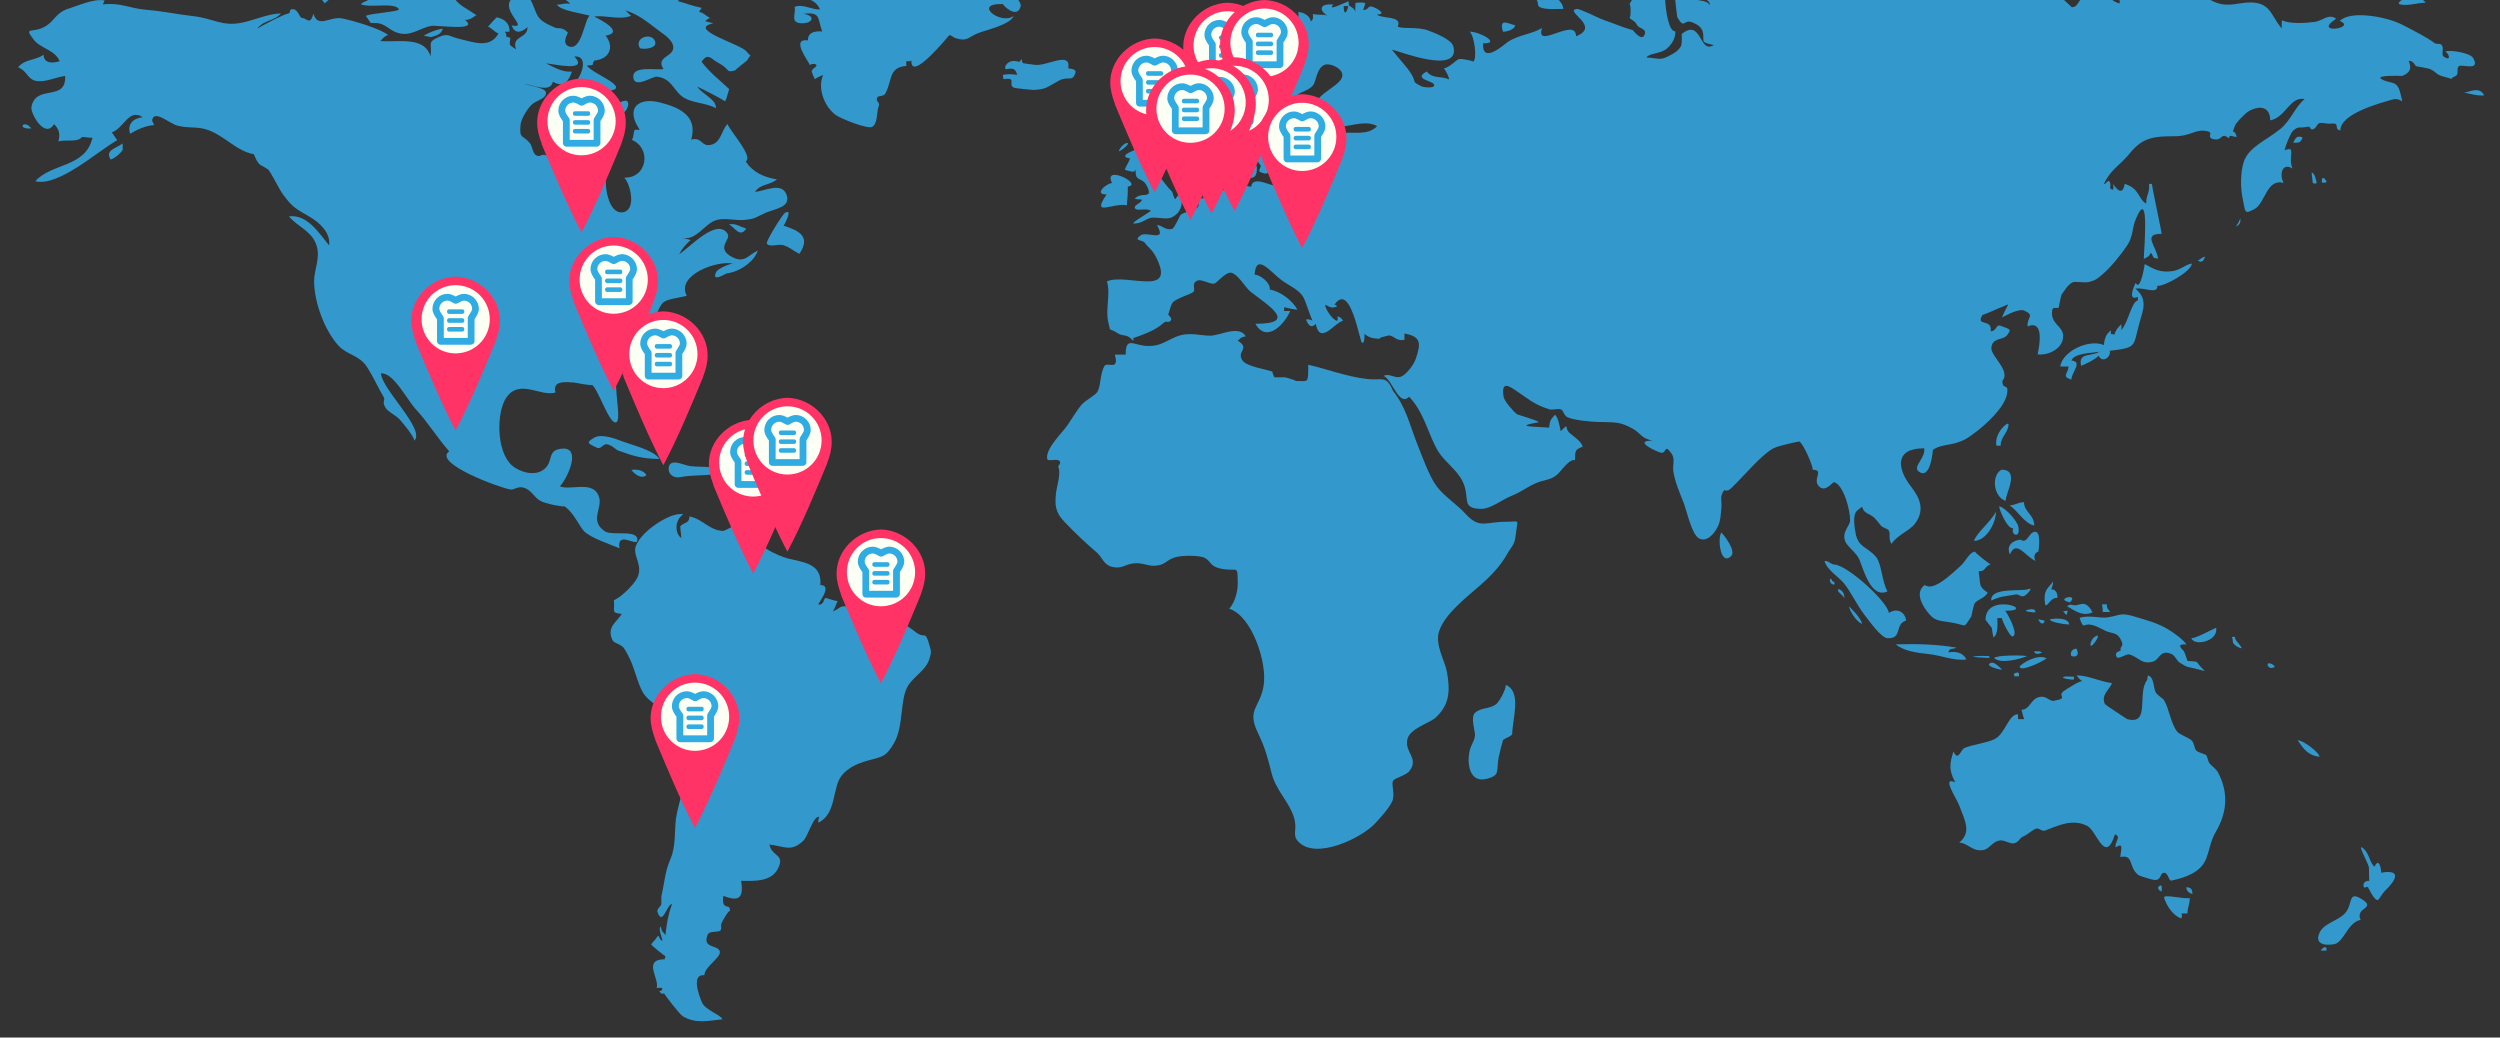 <?xml version="1.0" encoding="utf-8"?>
<!-- Generator: Adobe Illustrator 22.1.0, SVG Export Plug-In . SVG Version: 6.00 Build 0)  -->
<svg version="1.1" id="Layer_1" xmlns="http://www.w3.org/2000/svg" xmlns:xlink="http://www.w3.org/1999/xlink" x="0px" y="0px"
	 viewBox="0 0 48 19.92" style="enable-background:new 0 0 48 19.92;" xml:space="preserve">
<rect x="0" y="0" width="48" height="19.92" fill="#333333" stroke="none"/>
<style type="text/css">
	.st0{fill:#3399CC;}
	.st1{fill:#FF3366;}
	.st2{fill:#FCFFF4;}
	.st3{fill:#30ACE2;}
</style>
<g>
	<path class="st0" d="M28.913,10.018c-0.388-0.002-0.502,0.145-0.772-0.149c-0.155-0.173-0.405-0.334-0.553-0.526
		c-0.145-0.188-0.297-0.619-0.386-0.842c-0.134-0.341-0.212-0.693-0.456-0.995c-0.132-0.314-0.208-0.194-0.497-0.229
		c-0.417-0.05-0.739-0.184-1.131-0.274c0,0.378,0.008,0.309-0.248,0.312c0.052-0.004-0.225-0.081-0.198-0.07
		c-0.068,0-0.134,0-0.202,0c-0.021-0.035-0.035-0.072-0.041-0.111c-0.122-0.041-0.491-0.101-0.567-0.204
		c-0.142-0.19,0.159-0.225-0.097-0.39c0.068-0.056,0.06-0.064,0.153-0.083c-0.13-0.221-0.487-0.015-0.677-0.012
		c-0.202,0.004-0.417-0.085-0.675,0.027c-0.175,0.074-0.293,0.177-0.524,0.171c-0.279-0.004-0.429-0.198-0.429,0.165
		c-0.07,0-0.134,0-0.208,0c0.093,0.336-0.151,0.118-0.206,0.229c-0.087,0.176-0.058,0.386-0.138,0.498
		c-0.048,0.066-0.231,0.155-0.305,0.248c-0.079,0.095-0.175,0.256-0.262,0.384c-0.085,0.128-0.435,0.454-0.386,0.648
		c0.013,0.054,0.209-0.023,0.24,0.043c0.027,0.052-0.039,0.077-0.027,0.108c0.054,0.144-0.037,0.38-0.048,0.526
		c-0.014,0.177-0.029,0.328,0.167,0.53c0.208,0.219,0.402,0.4,0.635,0.601c0.079,0.07,0.118,0.229,0.289,0.264
		c0.192,0.035,0.217-0.047,0.4-0.07c0.159-0.019,0.279,0.05,0.388,0.046c0.229-0.008,0.213-0.095,0.399-0.159
		c0.151-0.05,0.477-0.037,0.565,0c0.138,0.062,0.103,0.163,0.307,0.21c0.353,0.078,0.334-0.097,0.342,0.276
		c0.004,0.175-0.066,0.398-0.165,0.497c0.442,0.14,0.733,1.044,0.662,1.474c-0.07,0.435-0.332,0.452-0.109,0.912
		c0.138,0.287,0.182,0.458,0.262,0.772c0.08,0.326,0.334,0.547,0.427,0.842c0.079,0.252-0.043,0.332,0.083,0.469
		c0.334,0.365,1.216-0.066,1.476-0.345c0.101-0.109,0.272-0.297,0.33-0.427c0.058-0.128-0.019-0.31,0.013-0.388
		c0.029-0.062,0.248-0.101,0.318-0.194c0.188-0.244-0.095-0.349-0.041-0.605c0.043-0.208,0.427-0.314,0.538-0.415
		c0.273-0.245,0.289-0.518,0.221-0.887c-0.039-0.208-0.231-0.516-0.151-0.768c0.105-0.34,0.539-0.667,0.799-0.896
		c0.192-0.169,0.382-0.363,0.51-0.594c0.087-0.153,0.144-0.167,0.165-0.372C29.14,9.943,29.192,10.02,28.913,10.018z"/>
	<path class="st0" d="M35.135,11.138c0,0.056,0.035,0.082,0.083,0.089c0.017-0.035,0.004-0.058-0.041-0.072
		C35.177,11.134,35.135,11.076,35.135,11.138z"/>
	<path class="st0" d="M33.233,10.682c0.116-0.103-0.143-0.417-0.182-0.458C32.973,10.323,33.028,10.87,33.233,10.682z"/>
	<path class="st0" d="M28.734,13.512c-0.116,0.107-0.297,0.062-0.415,0.176c-0.091,0.089,0.012,0.367,0,0.44
		c-0.021,0.14-0.081,0.157-0.111,0.332c-0.037,0.227,0.016,0.563,0.318,0.497c0.291-0.064,0.198-0.153,0.248-0.413
		c0.004-0.031,0.078-0.326,0.083-0.332c0.023-0.033,0.178-0.079,0.178-0.124c0-0.266,0.19-0.813-0.124-0.937
		C28.913,13.245,28.791,13.462,28.734,13.512z"/>
	<path class="st0" d="M20.648,1.396c0.023-0.076-0.109-0.078-0.138-0.083c0.06-0.343-0.407-0.038-0.638-0.068
		c-0.035-0.003-0.241-0.032-0.204-0.028c-0.099-0.009,0.008-0.155-0.097-0.028c-0.252-0.084-0.314,0.151-0.247,0.138
		c0.126-0.02,0.171-0.017,0.206,0.111c-0.095-0.017-0.181-0.017-0.276,0c0.004,0.027,0.01,0.056,0.013,0.083
		c0.281-0.047,0.064,0.113,0.208,0.165c0.031,0.01,0.355,0.043,0.372,0.041c0.248-0.012,0.27-0.064,0.483-0.178
		C20.512,1.449,20.592,1.587,20.648,1.396z"/>
	<path class="st0" d="M17.579,12.135c-0.2-0.155-0.281-0.19-0.53-0.237c-0.134-0.027-0.607,0.006-0.409-0.097
		c-0.074-0.05-0.192-0.124-0.289-0.143c-0.243-0.047-0.188,0.008-0.359,0.081c0.016-0.023,0.087-0.184,0.089-0.198
		c-0.064-0.008-0.153-0.039-0.215-0.058c-0.062-0.019-0.027,0.14-0.157,0.124c0.025-0.058,0.277-0.374,0.041-0.374
		c0.041-0.419-0.347-0.44-0.605-0.506c-0.21-0.05-0.673-0.264-0.673-0.499c-0.118,0.041-0.33-0.013-0.145-0.097
		c-0.122-0.157-0.376,0.064-0.448,0.062c-0.264-0.01-0.39-0.231-0.642-0.278c0,0.136-0.093,0.105-0.173,0.186
		c-0.012,0.012,0.023,0.198,0.014,0.229c-0.142-0.116-0.105-0.365,0.041-0.454c-0.233-0.066-0.885,0.367-0.923,0.66
		c-0.021,0.163,0.149,0.334,0.039,0.559c-0.06,0.124-0.314,0.38-0.448,0.427c0.023,0.21-0.064,0.248,0.151,0.264
		c-0.089,0.155-0.299,0.248-0.179,0.502c0.029,0.064,0.165,0.078,0.221,0.157c0.054,0.08,0.112,0.198,0.147,0.283
		c0.076,0.186,0.145,0.497,0.266,0.636c0.165,0.19,0.363,0.245,0.568,0.405c0.347,0.274,0.219,0.856,0.163,1.282
		c-0.031,0.233-0.118,0.456-0.146,0.671c-0.031,0.256,0,0.524-0.103,0.764c-0.114,0.268-0.107,0.425-0.178,0.726
		c0.004-0.018-0.002,0.198,0,0.144c-0.002,0.047-0.093,0.093-0.074,0.151c0.097,0.289,0.18-0.144,0.279-0.151
		c-0.072,0.202-0.101,0.372-0.126,0.601c-0.054-0.091-0.068-0.041-0.087-0.167c-0.064,0.035,0.033,0.223,0.027,0.275
		c-0.054-0.012-0.05-0.097-0.089-0.097c0.018,0-0.124,0.163-0.124,0.161c0,0.025,0.256,0.223,0.276,0.233
		c-0.012,0.018-0.017,0.037-0.014,0.056c-0.442,0-0.089,0.39-0.159,0.551c0.041-0.006,0.07-0.006,0.111,0
		c0.002,0.039-0.019,0.06-0.062,0.064c0.072,0.076,0.035,0.031,0.105,0.048c-0.023-0.008,0.291,0.394,0.343,0.427
		c0.264,0.163,0.514,0.083,0.766,0.064c-0.012-0.081-0.328-0.173-0.394-0.33c-0.062-0.151-0.204-0.543,0.049-0.518
		c0-0.159,0.32-0.338,0.297-0.452c-0.025-0.136-0.345-0.054-0.235-0.324c0.035-0.085,0.21-0.039,0.248-0.085
		c0.033-0.043-0.012-0.113,0.035-0.163c-0.031,0.035,0.163-0.303,0.138-0.178c0.045-0.221-0.165,0.006-0.118-0.322
		c0.324,0.13,0.388,0.012,0.34-0.289c0.268,0.008,0.59,0.017,0.712-0.243c0.132-0.276-0.12-0.213-0.169-0.454
		c0.299,0.039,0.411,0.144,0.642-0.062c0.109-0.097,0.194-0.487,0.316-0.469c-0.017,0.054-0.027,0.06-0.014,0.111
		c0.355-0.177,0.256-0.679,0.45-0.91c0.126-0.151,0.301-0.225,0.479-0.276c0.283-0.081,0.361-0.062,0.52-0.34
		c0.188-0.328,0.111-0.824,0.262-1.089c0.111-0.192,0.353-0.307,0.417-0.528c0.045-0.147,0.035-0.138-0.002-0.274
		C17.759,12.086,17.763,12.28,17.579,12.135z"/>
	<path class="st0" d="M35.29,11.346c-0.003-0.004-0.007-0.006-0.009-0.01C35.291,11.339,35.29,11.347,35.29,11.346z"/>
	<path class="st0" d="M12.412,9.12c-0.056-0.087-0.171-0.116-0.289-0.097C12.195,9.12,12.329,9.203,12.412,9.12z"/>
	<path class="st0" d="M19.463,0.305c-0.241,0.188-0.807-0.251-0.204-0.226c-0.025-0.001,0.27,0.309,0.338,0.041
		c0.009-0.037-0.024-0.093-0.066-0.151h-4.065c0.11,0.024,0.219,0.073,0.278,0.213c-0.171,0.005-0.332-0.115-0.489-0.049
		c0.039,0.117-0.103,0.308,0.138,0.314c0.21,0.005,0.277-0.145,0.033-0.182c0.347-0.042,0.264,0.093,0.361,0.338
		c-0.155-0.008-0.277,0.019-0.274,0.172c-0.345-0.045,0.017,0.406,0.039,0.479c-0.008-0.019,0.103-0.048,0.124-0.004
		c0.016,0.037-0.112,0.08-0.078,0.112c-0.054-0.05,0.062,0.194,0.048,0.159c-0.002-0.008,0.134-0.08,0.159-0.078
		c-0.107,0.217,0,0.584,0.235,0.76c0.105,0.08,0.621,0.279,0.704,0.233c0.115-0.062,0.083-0.299,0.13-0.405
		c0.029-0.064-0.07-0.083-0.031-0.159c0.019-0.041,0.122-0.014,0.155-0.076c0.14-0.256,0.054-0.501,0.404-0.531
		c-0.01-0.167,0.008-0.048,0.097-0.104c-0.021,0.435,0.72-0.481,0.724-0.482c0.039-0.015,0.081,0.042,0.113,0.05
		c0.244,0.079,0.244-0.015,0.444-0.093C18.958,0.568,19.4,0.472,19.463,0.305z"/>
	<path class="st0" d="M38.33,8.557c0.027,0,0.054,0,0.082,0c0-0.171,0.151-0.254,0.151-0.411C38.563,8.08,38.289,8.303,38.33,8.557z
		"/>
	<path class="st0" d="M39.257,11.514c0.014,0.274,0.082-0.058,0.245-0.033c0.01-0.091-0.037-0.171-0.118-0.165
		c0.019-0.054,0.035-0.097,0.035-0.151C39.319,11.301,39.25,11.32,39.257,11.514z"/>
	<path class="st0" d="M35.301,11.308c-0.012,0.031-0.012,0.037-0.012,0.038c0.036,0.056,0.094,0.079,0.123,0.143
		C35.412,11.405,35.389,11.345,35.301,11.308z"/>
	<path class="st0" d="M11.943,8.472c-0.118-0.043-0.388-0.153-0.535-0.068c-0.163,0.095-0.122,0.109,0.052,0.192
		c0.076,0.039,0.12-0.079,0.194-0.066c0.101,0.016,0.165,0.103,0.219,0.122c0.285,0.103,0.464,0.159,0.788,0.159
		C12.556,8.643,12.125,8.542,11.943,8.472z"/>
	<path class="st0" d="M40.394,6.625c-0.276-0.12-0.79,0.108-0.838,0.411c0.052,0.004,0.126,0,0.159,0
		c0,0.134-0.147,0.194,0.056,0.252c0-0.141,0.227-0.345,0-0.365c0.049-0.144,0.392-0.144,0.537-0.169
		c-0.157,0.099-0.409,0.004-0.351,0.27c0.128-0.054,0.25-0.112,0.338-0.194c0.064,0.147,0.241,0.033,0.213-0.095
		c0.545-0.062,0.442-0.089,0.572-0.545C41.153,5.938,41.238,5.74,41,5.542c0.161-0.031,0.431,0.12,0.421-0.056
		c0.118,0.025,0.662-0.276,0.662-0.427c-0.138,0.025-0.227,0.138-0.407,0.151c-0.198,0.016-0.289-0.023-0.497-0.14
		c-0.008,0.062-0.089,0.534-0.173,0.361c-0.037,0.064-0.161,0.363,0.041,0.268c0,0.025,0,0.047,0,0.07
		c-0.122,0.021-0.18,0.413-0.316,0.567c0-0.043,0.004-0.066,0-0.111c-0.08,0.078-0.103,0.105-0.138,0.206
		c-0.031-0.043-0.081,0.031-0.062-0.089C40.441,6.406,40.408,6.493,40.394,6.625z"/>
	<path class="st0" d="M39.248,11.914c-0.037-0.008-0.074-0.018-0.113-0.025C39.201,12.049,39.277,11.931,39.248,11.914z"/>
	<path class="st0" d="M36.598,11.914c-0.025-0.179-0.19-0.245-0.332-0.144c-0.015-0.204-0.768-0.9-1.04-0.931
		c-0.078,0-0.12-0.078-0.194-0.068c0.033,0.161,0.287,0.32,0.372,0.429c0.134,0.165,0.244,0.409,0.386,0.594
		c0.097,0.122,0.326,0.458,0.456,0.46C36.534,12.261,36.37,11.984,36.598,11.914z"/>
	<path class="st0" d="M35.75,11.976c-0.019-0.124-0.248-0.326-0.248-0.336C35.509,11.731,35.66,11.957,35.75,11.976z"/>
	<path class="st0" d="M37.412,12.527c0.01-0.097,0.08-0.05,0.151-0.093c-0.394-0.066-0.757-0.074-1.166-0.062
		c0.157,0.124,0.38,0.161,0.65,0.188c0.214,0.023,0.479,0.134,0.708,0.101C37.692,12.533,37.558,12.498,37.412,12.527z"/>
	<path class="st0" d="M38.509,9.617c-0.01-0.132,0.285-0.599-0.079-0.599C38.225,9.128,38.276,9.543,38.509,9.617z"/>
	<path class="st0" d="M12.563,0.765c-0.085-0.139-0.394-0.034-0.275,0.162C12.387,0.956,12.661,0.921,12.563,0.765z"/>
	<path class="st0" d="M21.482,2.906c0.058-0.016,0.25-0.178,0.145-0.159C21.564,2.77,21.496,2.844,21.482,2.906z"/>
	<path class="st0" d="M6.927,0.079c0.153,0.082,0.65-0.043,0.731,0.096c0.029,0.051-0.545,0.078-0.634,0.13
		C7.056,0.352,7.088,0.397,7.12,0.443c0.299-0.024,0.307,0.132,0.539,0.194C7.89,0.7,8.066,0.537,8.272,0.498
		C8.396,0.476,9.215,0.61,8.928,0.382c0.114,0.002,0.151-0.059,0.221-0.09C8.936,0.146,8.828,0.114,8.724-0.031H7.21
		C7.106-0.017,7.005,0.018,6.927,0.079z"/>
	<path class="st0" d="M15.074,4.085C15.02,4.12,14.7,4.636,14.723,4.675c0.049,0.081,0.219,0.004,0.312,0.031
		c0.142,0.043,0.173,0.101,0.314,0.167c0.215-0.326,0.014-0.438-0.303-0.539C15.045,4.34,15.239,3.992,15.074,4.085z"/>
	<path class="st0" d="M6.346-0.031H6.15C6.178,0,6.214,0.023,6.231,0.065C6.269,0.033,6.308,0,6.346-0.031z"/>
	<path class="st0" d="M8.272,0.713C8.396,0.68,8.474,0.653,8.501,0.548c-0.128,0.023-0.256,0.07-0.367,0.138
		C8.181,0.694,8.227,0.704,8.272,0.713z"/>
	<path class="st0" d="M42.55,12.053c-0.025,0.004-0.475,0.252-0.475,0.186C42.09,12.416,42.596,12.329,42.55,12.053z"/>
	<path class="st0" d="M29.57,0.14c0.11,0.049,0.324,0.031,0.446,0.031c-0.008-0.089-0.063-0.146-0.116-0.202h-0.42
		C29.557,0.038,29.497,0.108,29.57,0.14z"/>
	<path class="st0" d="M28.858,0.609c0.078,0,0.219-0.04,0.233-0.124C28.971,0.464,28.771,0.323,28.858,0.609z"/>
	<path class="st0" d="M21.635,3.942c0.01-0.109,0.021-0.225,0.019-0.359c0.307-0.045-0.487-0.438-0.303-0.07
		c-0.146,0.027-0.342,0.231-0.103,0.219C20.939,4.182,21.372,3.884,21.635,3.942z"/>
	<path class="st0" d="M2.126,3.065C2.217,3.026,2.3,2.962,2.355,2.879c0-0.043,0-0.081,0-0.124C2.215,2.855,2.011,2.883,2.126,3.065
		z"/>
	<path class="st0" d="M9.474-0.031H9.441c0.003,0.001,0.008,0.004,0.01,0.006C9.461-0.026,9.465-0.031,9.474-0.031z"/>
	<path class="st0" d="M11.487,2.031c0.12,0,0.186-0.072,0.167-0.165C11.613,1.885,11.285,2.031,11.487,2.031z"/>
	<path class="st0" d="M14.329,4.39c-0.138-0.045-0.198-0.103-0.332-0.083C14.123,4.382,14.205,4.568,14.329,4.39z"/>
	<path class="st0" d="M46.083,0.085c0.149,0.034,0.334-0.033,0.489-0.033c-0.017-0.027-0.055-0.057-0.094-0.083h-0.313
		C46.086,0.014,46.016,0.068,46.083,0.085z"/>
	<path class="st0" d="M11.846,2.002C11.931,2.496,12.288,1.707,11.846,2.002L11.846,2.002z"/>
	<path class="st0" d="M29.419-0.031h-0.035c0.008,0.008,0.018,0.003,0.025,0.019C29.418-0.016,29.414-0.025,29.419-0.031z"/>
	<path class="st0" d="M0.601,2.465C0.457,2.277,0.31,2.491,0.601,2.465L0.601,2.465z"/>
	<path class="st0" d="M12.839,8.984c-0.014,0.128,0.103,0.202,0.221,0.178c0.241-0.054,0.588-0.013,0.828-0.097
		c-0.107-0.132-0.435-0.089-0.636-0.116C13.124,8.934,12.86,8.782,12.839,8.984z"/>
	<path class="st0" d="M12.236,10.381c0.031-0.229-0.479-0.085-0.621-0.179c-0.341-0.229,0.023-0.485-0.151-0.739
		c-0.149-0.215-0.53-0.045-0.714-0.126c0.163-0.178,0.405-0.745,0.054-0.724c-0.318,0.021-0.163,0.243-0.359,0.398
		c-0.18,0.144-0.471,0.05-0.613-0.072c-0.31-0.274-0.299-1.026-0.113-1.302c0.256-0.376,0.664-0.012,0.947-0.101
		c-0.068-0.237,0.2-0.202,0.367-0.19c-0.016-0.002,0.38,0.074,0.33,0.039c0.124,0.087,0.326,0.737,0.456,0.726
		c0.157-0.014-0.12-0.877,0.091-1.12c0.136-0.157,0.421-0.196,0.503-0.382c0.07-0.159-0.031-0.237-0.076-0.435
		c0.116,0.031,0.056-0.064,0.179,0.062c0.045-0.097,0.142-0.355,0.211-0.423c0.087-0.078,0.312-0.093,0.458-0.134
		c-0.211-0.4,0.592-0.687,0.891-0.617c-0.041-0.008-0.289,0.089-0.324,0.159c-0.105,0.213,0.186,0.031,0.196,0.029
		c0.248-0.029,0.528-0.219,0.603-0.44c-0.198,0.093-0.254,0.252-0.497,0.124c-0.322-0.175-0.012-0.33-0.085-0.446
		c-0.204-0.314-0.716,0.256-0.929,0.392c0.056-0.105,0.13-0.196,0.221-0.272c-0.052-0.012-0.107-0.027-0.159-0.041
		c0.27,0.06,0.425-0.277,0.656-0.343c0.153-0.045,0.367,0.012,0.522,0c0.242-0.023,0.217-0.05,0.423-0.14
		c0.188-0.078,0.487-0.107,0.398-0.347c-0.091-0.246-0.411-0.072-0.603-0.052c0.091-0.155,0.277-0.122,0.419-0.241
		c-0.242-0.039-0.462-0.132-0.599-0.345c0.149-0.091-0.276-0.549-0.351-0.718c-0.122,0.136-0.122,0.355-0.318,0.4
		c-0.19,0.041-0.165-0.157-0.378-0.101c0.134-0.462-0.239-0.621-0.598-0.712c-0.407-0.107-0.679,0.101-0.39,0.524
		c-0.031,0-0.064,0-0.097,0c-0.031,0.072-0.01,0.116-0.054,0.194c0.382,0.159,0.295,0.739-0.146,0.724
		c0.126,0.136,0.239,0.642-0.041,0.667c-0.272,0.019-0.336-0.508-0.31-0.708c-0.314-0.052-0.504-0.099-0.776-0.239
		c-0.12-0.06-0.262-0.105-0.369-0.147c-0.095-0.041-0.118,0.047-0.2-0.004c-0.062-0.037-0.072-0.175-0.112-0.225
		c-0.14-0.173-0.211-0.074-0.184-0.355c0.01-0.116,0.126-0.301,0.21-0.386c0.089-0.089,0.299-0.114,0.277-0.244
		c-0.016-0.085-0.357-0.134-0.425-0.159c0.179,0.017,0.51,0.184,0.559-0.041c0.21,0.126,0.308-0.017,0.365-0.194
		c-0.19,0.013-0.334-0.081-0.497-0.158c0.124,0.005,0.838,0.179,0.545-0.132c0.318-0.024,0.101,0.484-0.041,0.538
		c0.116,0.124,0.161,0.155,0.338,0.153c-0.01,0,0.163-0.081,0.213-0.091c0.062-0.01,0.13,0.064,0.18,0.056
		c0.396-0.068-0.382-0.341-0.448-0.484c0.178-0.007,0.07-0.004,0.144-0.096c0.272-0.02,0.396-0.25,0.213-0.476
		c0.371-0.063-0.087-0.305-0.219-0.366c0.227-0.035,0.469,0.073,0.71-0.015c-0.037-0.034-0.074-0.068-0.111-0.104
		c0.252,0.074,0.427,0.227,0.648,0.393c0.093,0.069,0.266,0.175,0.272,0.314c0.008,0.188-0.347,0.18-0.188,0.418
		c-0.132,0.03-0.601-0.074-0.58,0.159c0.021,0.227,0.365-0.021,0.452-0.012c0.277,0.035,0.299,0.227,0.475,0.372
		c0.175,0.14,0.452,0.12,0.66,0.233c0.008-0.175-0.26-0.262-0.359-0.415c0.182,0.089,0.365,0.18,0.537,0.283
		c0.023-0.043,0.06-0.182,0.076-0.235c-0.169-0.161-0.365-0.307-0.53-0.524c0.126-0.184,0.175-0.056,0.322,0.021
		c0.237,0.125,0.134,0.196,0.322,0.145c-0.014,0.003,0.233-0.195,0.231-0.193c0.08-0.148,0.093-0.038-0.014-0.173
		c-0.107-0.137-1.16-0.429-0.634-0.538c-0.052-0.015-0.105-0.028-0.159-0.042c0.045-0.033,0.035-0.037,0.097-0.062
		c-0.081-0.033-0.113-0.096-0.213-0.116c0.016-0.026,0.031-0.05,0.049-0.077c-0.194-0.041-0.285-0.084-0.462-0.131
		c0.027-0.018,0.055-0.036,0.083-0.054h-2.309c0.057,0.019,0.116,0.043,0.162,0.11c-0.101-0.025-0.161,0.016-0.254,0.013
		c0.085,0.122,0.469,0.163,0.634,0.213c-0.101,0.041-0.153,0.719-0.421,0.58c-0.12-0.062,0.004-0.251,0-0.255
		c-0.107-0.119-0.204-0.073-0.241-0.093c-0.045-0.025-0.248-0.091-0.328-0.211c-0.059-0.087-0.097-0.255-0.169-0.358H9.838
		c-0.259,0.224,0.348,0.598-0.014,0.523C9.88,0.647,9.997,0.639,10.129,0.52c-0.004,0.237-0.314,0.156-0.221,0.428
		C9.752,0.842,9.789,0.885,9.797,0.726C9.651,0.686,9.77,0.719,9.694,0.609c0.029,0,0.058,0,0.089,0
		C9.791,0.455,9.688,0.36,9.535,0.333C9.496,0.372,9.405,0.471,9.37,0.512c0.072,0.028,0.128,0.103,0.2,0.132
		c-0.165,0.298-0.485,0.163-0.759,0.1c-0.178-0.041-0.2-0.111-0.372-0.039c-0.254,0.108-0.136,0.124-0.173,0.38
		C8.154,0.683,7.622,0.818,7.3,0.788c0.027-0.016,0.058-0.084,0.151-0.116C7.292,0.543,6.757,0.391,6.569,0.354
		C6.334,0.309,6.105,0.551,6.018,0.265C5.95,0.495,5.901,0.35,5.793,0.344C5.758,0.342,5.719,0.188,5.637,0.178
		C5.529,0.165,5.597,0.247,5.536,0.259c-0.12,0.027-0.452,0.207-0.596,0.289c0.126-0.166,0.332-0.143,0.454-0.29
		C5.162,0.259,4.886,0.386,4.654,0.434C4.262,0.516,4.105,0.354,3.705,0.309c-0.301-0.033-0.576-0.095-0.889-0.12
		c-0.33-0.027-0.501-0.145-0.842-0.104c0.012-0.025,0.023-0.05,0.035-0.076C1.8-0.03,1.517,0.104,1.33,0.161
		C1.074,0.237,1.057,0.392,0.878,0.502c-0.254,0.154-0.435-0.01-0.231,0.259c0.128,0.17,0.405,0.193,0.499,0.413
		C1,1.223,0.843,1.215,0.836,1.051C0.671,1.168,0.484,1.127,0.347,1.292c0.178,0.073,0.177,0.219,0.33,0.258
		c0.177,0.045,0.409-0.076,0.574-0.091c0.023,0.504-0.563,0.147-0.648,0.594c-0.021,0.12,0.256,0.625,0.435,0.33
		c0.097,0.093,0.124,0.202,0.081,0.33C1.293,2.677,1.489,2.737,1.575,2.63c0.054,0,0.126,0.016,0.2,0.014
		C1.645,3.222,0.987,3.127,0.678,3.48C1.125,3.589,1.866,2.908,2.25,2.692c-0.035-0.05-0.068-0.101-0.103-0.151
		C2.382,2.463,2.469,2.074,2.741,2.25C2.549,2.273,2.442,2.386,2.498,2.568c0.14-0.083,0.297-0.155,0.462-0.167
		C2.946,2.374,2.933,2.343,2.919,2.314c0.033-0.219,0.326,0.05,0.477,0.095c0.196,0.058,0.382,0.016,0.572,0.078
		C4.305,2.595,4.535,2.902,4.873,2.96C4.904,3.03,4.929,3.1,4.982,3.154c0.017,0.019,0.163,0.085,0.18,0.116
		c0.116,0.175,0.184,0.345,0.285,0.481c0.178,0.241,0.246,0.262,0.501,0.413c0.182,0.109,0.4,0.293,0.372,0.549
		c-0.206-0.252-0.421-0.6-0.772-0.559c0.165,0.198,0.409,0.268,0.514,0.516c0.107,0.256-0.031,0.504-0.031,0.718
		C6.027,5.787,6.229,6.342,6.501,6.639c0.157,0.173,0.4,0.18,0.543,0.404C7.16,7.219,7.259,7.444,7.368,7.626
		c0.037,0.058-0.045,0.087,0.039,0.209c0.05,0.074,0.19,0.14,0.258,0.21C7.711,8.092,7.938,8.359,7.956,8.46
		c0.213-0.217-0.619-0.978-0.642-1.29c0.233-0.029,0.499,0.502,0.669,0.687C8.202,8.092,8.4,8.41,8.625,8.666
		c-0.326,0.221,0.968,0.702,1.18,0.733c0.064,0.01,0.136-0.07,0.254-0.035c0.136,0.039,0.196,0.182,0.305,0.246
		c0.109,0.068,0.464,0.126,0.475,0.111c0.188,0.132,0.283,0.39,0.382,0.485c0.144,0.132,0.469,0.233,0.673,0.322
		C11.838,10.179,12.22,10.497,12.236,10.381z"/>
	<path class="st0" d="M21.773,4.293c0.14,0,0.244-0.097,0.324-0.111c0.122-0.019,0.295,0.039,0.394-0.006
		c0.175-0.08,0.231-0.25,0.184-0.407c-0.029-0.101-0.105,0.06-0.109,0.056c-0.047-0.048-0.039-0.128-0.076-0.159
		c-0.062-0.054-0.147-0.182-0.229-0.277c-0.124-0.146-0.14-0.111-0.159-0.227c-0.012-0.078,0.307-0.38-0.165-0.241
		c0.039-0.068,0.044-0.124,0.118-0.167c-0.155-0.155-0.223,0.085-0.281,0.132c-0.01,0.008-0.324,0.115-0.077,0.157
		c-0.021,0.072-0.101,0.177-0.097,0.221c0.081,0.01,0.184,0.076,0.206-0.014c-0.019,0.27,0.122,0.12,0.223,0.338
		c0.114,0.252-0.12,0.08-0.243,0.229c0.047,0.012,0.083,0.008,0.138,0.014c0,0.076-0.186,0.107-0.124,0.178
		c0.039,0.045,0.233-0.021,0.297,0.041C22.072,4.074,21.688,4.293,21.773,4.293z"/>
	<path class="st0" d="M41.55,17.234c0.05,0.163,0.181,0.357,0.334,0.4c0.012-0.033,0.012-0.066,0-0.095c0.039,0,0.076,0,0.114,0
		c0.006-0.138,0.045-0.167,0.045-0.297C41.939,17.27,41.539,17.16,41.55,17.234z"/>
	<path class="st0" d="M41.977,17.036c0,0.07,0.062,0.118,0.118,0.128C42.094,17.059,42.051,17.036,41.977,17.036z"/>
	<path class="st0" d="M42.433,14.669c-0.045-0.048-0.045-0.136-0.076-0.173c-0.01-0.01-0.151-0.05-0.186-0.083
		c-0.044-0.043-0.041-0.146-0.089-0.194c-0.066-0.062-0.229-0.109-0.279-0.171c-0.124-0.153-0.159-0.454-0.252-0.601
		c-0.029-0.047-0.114-0.082-0.159-0.151C41.339,13.21,41.366,13,41.24,12.969c-0.008,0.029-0.012,0.056-0.013,0.085
		c-0.206,0.254,0.072,0.877-0.386,0.753c0.002,0-0.419-0.27-0.427-0.291c-0.08-0.173,0.083-0.264,0.136-0.4
		c-0.233-0.031-0.46-0.149-0.683-0.149c0.045,0.039,0.039,0.068,0.118,0.115c-0.041-0.025-0.276,0.132-0.338,0.171
		c-0.186,0.118,0.103,0.142-0.208,0.202c-0.103,0.019-0.149-0.124-0.316-0.062c-0.138,0.05-0.155,0.235-0.313,0.235
		c0.023,0.05,0.029,0.132,0.056,0.18c-0.041,0-0.08,0-0.12,0c0-0.029,0-0.062,0-0.093c-0.182-0.01-0.244,0.378-0.452,0.477
		c-0.157,0.076-0.4,0.099-0.572,0.167c-0.076,0.027-0.126,0.276-0.215,0.068c-0.076,0.231-0.093,0.367,0.035,0.594
		c-0.276-0.124,0.023,0.301,0.079,0.452c0.116,0.307,0.229,0.506-0.004,0.706c0.159,0,0.252,0.176,0.456,0.143
		c0.116-0.015,0.175-0.155,0.305-0.182c0.103-0.027,0.211,0.074,0.299,0.05c0.093-0.027,0.095-0.101,0.173-0.132
		c0.074-0.029,0.155-0.112,0.239-0.147c0.058-0.025,0.109,0.06,0.178,0.035c0.247-0.093,0.526-0.237,0.815-0.085
		c0.173,0.093,0.34,0.753,0.524,0.159c0.132,0.044-0.006,0.136,0.014,0.248c0.163-0.097,0.101,0.039,0.089,0.186
		c0.268-0.05,0.147,0.184,0.345,0.345c0.023,0.019,0.268,0.095,0.316,0.097c0.136,0.004,0.093-0.134,0.179-0.138
		c0.085-0.002,0.087,0.161,0.143,0.149c0.276-0.058,0.565-0.163,0.666-0.419c0.066-0.167,0.081-0.34,0.186-0.518
		c0.21-0.357,0.248-0.732,0.054-1.116C42.556,14.766,42.499,14.738,42.433,14.669z"/>
	<path class="st0" d="M43.013,4.19c-0.016,0.056-0.05,0.109-0.083,0.159C43.042,4.303,43.011,4.213,43.013,4.19z"/>
	<path class="st0" d="M42.854,12.232c0.012,0.041,0.016,0.05,0.016,0.089c0,0.058,0.134,0.132,0.171,0.124
		c-0.033-0.085-0.132-0.138-0.132-0.219C42.891,12.224,42.872,12.226,42.854,12.232z"/>
	<path class="st0" d="M38.584,9.702c0.173,0.12,0.287,0.351,0.473,0.388c0-0.211-0.196-0.26-0.196-0.448
		C38.749,9.642,38.693,9.702,38.584,9.702z"/>
	<path class="st0" d="M43.545,12.785c0.039,0.06,0.082,0.041,0.132,0.021C43.652,12.738,43.504,12.698,43.545,12.785z"/>
	<path class="st0" d="M38.322,9.826c-0.103,0.198-0.367,0.396-0.421,0.559C38.13,10.385,38.322,10.053,38.322,9.826z"/>
	<path class="st0" d="M37.649,10.86c-0.19,0.169-0.522,0.5-0.693,0.372c-0.182,0.128-0.068,0.359,0.035,0.495
		c0.149,0.204,0.212,0.182,0.497,0.229c0.287,0.05,0.196,0.124,0.359-0.116c0.008-0.012,0.037-0.202,0.068-0.256
		c0.042-0.07,0.2-0.101,0.248-0.206c-0.182-0.118-0.132-0.149-0.173-0.411c0.14,0.008,0.097-0.085,0.235-0.134
		c0.012,0.033-0.332-0.239-0.303-0.242C37.814,10.598,37.734,10.785,37.649,10.86z"/>
	<path class="st0" d="M41.502,17.117c0.004-0.011,0.018-0.134-0.027-0.116C41.399,17.038,41.448,17.098,41.502,17.117z"/>
	<path class="st0" d="M44.587,3.424c-0.008,0.025-0.01,0.052-0.008,0.08c0.023,0.006,0.11,0.016,0.083-0.039
		C44.649,3.465,44.624,3.395,44.587,3.424z"/>
	<path class="st0" d="M45.718,16.756c-0.002-0.113-0.049-0.287-0.126-0.116c-0.085-0.054-0.097-0.231-0.196-0.33
		c-0.184-0.186,0.087,0.279,0.087,0.349c0,0.068,0.006,0.245,0.006,0.26c0-0.016-0.109-0.008-0.111,0.074
		c0,0.105,0.079-0.008,0.097,0.058c-0.004-0.008,0.113,0.248,0.179,0.229c0.025-0.008,0.091-0.132,0.132-0.171
		C45.992,16.915,46.133,16.683,45.718,16.756z"/>
	<path class="st0" d="M39.075,10.21c-0.124,0-0.145,0.245-0.283,0.151c-0.149,0.016-0.28,0.116-0.2,0.283
		c0.12-0.291,0.297,0.043,0.489,0.126c-0.068-0.146,0.054-0.177,0.056-0.18C39.141,10.563,39.197,10.21,39.075,10.21z"/>
	<path class="st0" d="M47.483,1.112c-0.054-0.095-0.438-0.161-0.532-0.123c0.085,0.058,0.107,0.196-0.035,0.096
		c-0.05-0.036,0.021-0.174-0.044-0.228c-0.035-0.028-0.101-0.005-0.13-0.03c-0.052-0.045-0.2-0.13-0.252-0.159
		c-0.144-0.077-0.235-0.129-0.386-0.203c-0.31-0.151-0.98-0.268-1.18-0.063c0.347,0.141-0.545,0.267-0.07-0.042
		c-0.143-0.108-0.264,0.04-0.407,0.06c-0.175,0.023-0.481,0.045-0.635-0.032c-0.004,0.049-0.006,0.108,0,0.159
		c-0.219-0.244-0.208-0.525-0.662-0.498c-0.169,0.011-0.332,0.064-0.504,0.029c-0.123-0.026-0.192-0.071-0.262-0.11H40.67
		c0.023,0.029,0.041,0.06,0.025,0.096c-0.084-0.016-0.13-0.058-0.18-0.096h-0.544c-0.077,0.07-0.085,0.171-0.192,0.171
		c0.003,0-0.102-0.092-0.184-0.171h-6.865c0.057,0.038,0.106,0.081,0.099,0.13c-0.069-0.107-0.23-0.073-0.342-0.13h-0.326
		c0.013,0.121,0.038,0.357,0.045,0.368c0.147,0.241,0.107,0.023,0.287,0.093c0.223,0.088,0.212,0.205,0.212,0.351
		c0,0.052,0.175,0.08,0.202,0.083c-0.287,0.189-0.229-0.526-0.619-0.209c0,0,0.014,0.189-0.016,0.236
		c-0.054,0.088-0.112,0.121-0.188,0.162c-0.21,0.118-0.206,0.07-0.473,0.051c0.058-0.085,0.276-0.071,0.386-0.165
		c0.101-0.089,0.171-0.19,0.171-0.336c-0.127,0.011-0.188-0.385-0.199-0.636h-0.616c-0.043,0.07-0.079,0.13-0.081,0.136
		c0.045-0.125,0.047,0.3,0.008,0.223c0.035,0.074,0.103,0.055,0.151,0.156c0.031,0.066,0.178,0.063,0.151,0.166
		c-0.047,0.18-0.227-0.066-0.235-0.069c-0.202-0.054-0.357-0.128-0.551-0.193c-0.101-0.034-0.466-0.223-0.524-0.213
		c-0.254,0.039,0.479,0.331-0.012,0.524c0-0.384-0.799,0.278-0.652-0.158c-0.211,0.124-0.452,0.129-0.666,0.272
		c-0.037,0.025-0.497,0.446-0.466,0.021c0.349,0.012-0.058-0.223-0.256-0.223c0.087,0.086,0.149,0.525,0.062,0.578
		c0.021-0.012-0.206-0.064-0.27-0.051c-0.05,0.01-0.19,0.168-0.289,0.176c0.027,0.04,0.103,0.157,0.097,0.215
		c-0.142-0.074-0.309-0.004-0.427-0.153c-0.285,0.153,0.144,0.173,0.144,0.262c0,0.07-0.215,0.037-0.233,0.027
		c-0.213-0.101-0.107-0.076-0.202-0.233c-0.08-0.137-0.25-0.309-0.378-0.477c0.114,0.021,1.323,0.501,1.18-0.062
		c-0.035-0.135-0.363-0.26-0.489-0.307c-0.198-0.074-0.493-0.02-0.58-0.074c0.101-0.211-0.307-0.144-0.4-0.23
		c0.155,0,0.076-0.072-0.004-0.114c-0.2-0.106-0.118,0.027-0.26,0.027c0.016-0.03,0.035-0.103,0.043-0.135
		c-0.045-0.011-0.147-0.011-0.19,0c0.004,0.07-0.01,0.108,0,0.17c-0.034-0.083-0.065-0.073-0.128-0.128c0-0.025,0-0.049,0-0.073
		c-0.058,0.009-0.432,0.209-0.297,0.062c-0.289-0.029-0.264,0.128-0.11,0.213c-0.083-0.033-0.194-0.005-0.281-0.034
		c0,0.08,0.014,0.101-0.043,0.146c0-0.099-0.144-0.189-0.241-0.179c0.039,0.138-0.091,0.351-0.116,0.151
		c-0.169,0.169-0.012,0.049-0.07,0.228c-0.142-0.057-0.109-0.017-0.151-0.159c-0.058,0.02-0.091,0.082-0.181,0.124
		c0.025,0.046,0.021,0.024,0.021,0.069c-0.13,0-0.208,0.061-0.276,0.151c0.144-0.046,0.355-0.179,0.508-0.103
		c-0.204,0.047-0.504,0.393-0.543,0.642c-0.068,0.006-0.171,0.073-0.229,0.129c0.035,0,0.076,0,0.111,0
		c-0.016,0.136-0.33,0.272-0.427,0.25c0,0.056-0.01,0.033,0.014,0.103c-0.375,0.078-0.421,0.295-0.497,0.567
		c0.31-0.01-0.111,0.186,0.173,0.21c-0.006,0.078-0.045,0.089-0.035,0.163c0.305,0,0.417,0.035,0.621-0.221
		c0.134,0.023,0.235,0.5,0.353,0.634c0.033,0.039-0.076,0.107,0.01,0.138c0.198,0.078,0.112-0.066,0.196-0.097
		c0.149-0.052,0.231-0.105,0.359-0.136c0.01-0.025,0.01-0.047,0-0.07c-0.074,0.008-0.095,0.006-0.138-0.027
		c0.042-0.068,0.221-0.291,0.235-0.326c0.045-0.115,0.214-0.213-0.041-0.213c0-0.182-0.157-0.353,0.033-0.572
		c0.095-0.113,0.272-0.118,0.359-0.235c0.058-0.076,0.06-0.294,0.196-0.379c0.105-0.065,0.345,0.046,0.363,0.17
		c0.041,0.268-0.825,0.417-0.427,0.879c0.279,0.324,0.768-0.07,1.096,0.118c-0.182,0.186-0.444,0.105-0.662,0.132
		c-0.083,0.014-0.384,0.112-0.388,0.116c0.031,0.012,0.054,0.027,0.083,0.039c-0.066,0-0.11,0.023-0.173,0.043
		c0.076,0.198,0.219-0.031,0.27-0.008c0.095,0.047,0.103,0.097,0.186,0.153c-0.237,0.301-0.221-0.05-0.359,0
		c-0.167,0.06-0.155,0.421-0.159,0.51c-0.142,0-0.324-0.078-0.206,0.116c-0.213-0.217-0.332,0.016-0.566,0.037
		c-0.08,0.006-0.421-0.194-0.444,0.025c-0.089-0.006-0.177-0.039-0.225-0.076c0.025-0.239,0.367,0.101,0.332-0.324
		c-0.05,0.023-0.217,0.081-0.248,0.07c0.002-0.039,0.027-0.109,0.041-0.147c-0.027,0.012-0.056,0.012-0.081,0
		c0.031-0.225-0.027-0.266-0.202-0.087c-0.122,0.124-0.033,0.258-0.039,0.378c-0.014,0.31,0.077,0.14-0.163,0.279
		c-0.122,0.072-0.336,0.144-0.473,0.144c0.176,0.227-0.167,0.204-0.297,0.303c-0.013,0.01-0.12,0.256-0.159,0.268
		c-0.13,0.041-0.21-0.078-0.295-0.07c0.202,0.347-0.198,0.105-0.318,0.198c-0.146,0.113,0.039,0.074,0.085,0.142
		c0.068,0.095,0.148,0.134,0.217,0.277c0.392,0.782-0.559,0.299-0.945,0.462c0.074,0.25-0.035,0.543,0.027,0.786
		c0.056,0.217-0.018,0.083,0.173,0.206c0.12,0.078,0.182,0.004,0.297,0.146c0.025-0.029,0.021-0.043-0.013-0.041
		c0.198-0.07,0.444-0.151,0.601-0.297c0.064-0.06,0.095,0.016,0.144-0.052c0.029-0.041-0.058-0.109-0.054-0.113
		c0.023-0.033,0.041-0.171,0.089-0.229c0.064-0.078,0.343-0.159,0.392-0.2c0.058-0.049-0.041-0.149,0.064-0.213
		c0.087-0.054,0.246,0.068,0.343,0.05c0.037-0.004,0.219-0.225,0.318-0.21c0.134,0.023,0.268,0.277,0.378,0.367
		c0.334,0.26,0.923,0.615,0.091,0.615c0.223,0.39,0.574-0.016,0.669-0.246c-0.041,0-0.079,0-0.118,0
		c-0.002-0.025,0.002-0.049,0.006-0.074c0.058,0.019,0.206,0.049,0.25,0.049c-0.085-0.165-0.324-0.355-0.531-0.386
		c0.021-0.13-0.194-0.293-0.291-0.285c0.029-0.435,0.308-0.049,0.522,0.107c0.145,0.107,0.336,0.18,0.417,0.33
		c0.05,0.093,0.12,0.341,0.173,0.442c-0.056-0.018-0.072-0.029-0.124-0.019c0.044,0.118,0.107,0.175,0.186,0.081
		c0.083,0.427,0.367-0.031,0.524-0.056c-0.025-0.045-0.058-0.082-0.111-0.082c0.012,0.027,0.012,0.056,0,0.082
		c-0.081,0-0.252-0.254-0.227-0.309c0.083,0.047,0.13,0.074,0.221,0.033c-0.008-0.023-0.025-0.033-0.048-0.033
		c0.312-0.46,0.485,0.733,0.533,0.733c0.054,0,0.043-0.155,0.043-0.176c0.12,0.107,0.217,0.085,0.312,0.099
		c-0.099-0.014,0.159-0.066,0.153-0.066c0.099-0.004,0.143,0.12,0.305,0.081c-0.002-0.041-0.004-0.078,0-0.12
		c0.303,0.062,0.326,0.167,0.215,0.489c-0.037,0.113-0.178,0.295-0.276,0.338c-0.118,0.05-0.229-0.07-0.34-0.012
		c0.173,0.081,0.293,0.599,0.489,0.4c0.293,0.307,0.365,0.726,0.557,1.048c0.122,0.202,0.372,0.361,0.477,0.594
		c0.142,0.314-0.047,0.504,0.351,0.512c0.178,0,0.39-0.171,0.566-0.244c0.202-0.081,0.301-0.167,0.462-0.241
		c0.208-0.095,0.332-0.054,0.475-0.221c0.068-0.074,0.208-0.264,0.297-0.227c0-0.194,0.004-0.202,0.146-0.262
		c-0.016-0.093-0.173-0.198-0.243-0.256c-0.124-0.107,0-0.217-0.178-0.041c-0.019-0.083-0.045-0.266-0.111-0.316
		c-0.076,0.093-0.099,0.101-0.111,0.248c-0.275-0.023-0.706-0.013-0.2-0.105c-0.008-0.031-0.396-0.14-0.415-0.151
		c-0.06-0.043-0.245-0.246-0.26-0.338C28.82,7.3,28.973,7.405,29.161,7.537c0.233,0.159,0.312,0.233,0.586,0.322
		c0.047,0.016,0.157-0.016,0.221,0c0.048,0.014,0.06,0.122,0.126,0.151c0.122,0.058,0.427,0.085,0.571,0.091
		c0.332,0.012,0.425-0.017,0.691,0.134c0.144,0.081,0.157,0.184,0.372,0.225c-0.38,0,0.056,0.198,0.144,0.227
		c0.143,0.047,0.068-0.194,0.221,0.021c0.076,0.101,0.016,0.233,0.035,0.345c0.039,0.221,0.118,0.398,0.2,0.605
		c0.054,0.14,0.153,0.598,0.289,0.677c0.143,0.08,0.287-0.064,0.367-0.229c0.054-0.111,0.054-0.239,0.068-0.363
		c0.008-0.066-0.018-0.186,0.004-0.241c0.072-0.184,0.056-0.004,0.19-0.136c0.258-0.248,0.563-0.625,0.801-0.757
		c0.091-0.052,0.497-0.136,0.502-0.132c0.078,0.05,0.256,0.452,0.256,0.543c0.237,0-0.035,0.198,0.138,0.334
		c0.116,0.091,0.248-0.103,0.27-0.097c0.184,0.05,0.312,0.536,0.309,0.735c-0.002,0.107-0.165,0.219-0.093,0.402
		c0.043,0.109,0.21,0.21,0.27,0.347c0.072,0.167,0.221,0.766,0.541,0.613c-0.109-0.188-0.109-0.522-0.219-0.66
		c-0.161-0.192-0.349-0.182-0.394-0.462c-0.01-0.064-0.072-0.343,0.033-0.431c0.169-0.138,0.029-0.033,0.194,0.056
		c0.143,0.077,0.13,0.074,0.258,0.233c0.029,0.037,0.134,0.066,0.149,0.089c0.047,0.077-0.014,0.145,0.054,0.264
		c0.138-0.194,0.347-0.245,0.456-0.394c0.202-0.275,0.076-0.506-0.089-0.72c-0.25-0.326-0.316-0.722,0.262-0.722
		c0.037,0.167-0.213,0.349-0.116,0.435c0.237,0.21,0.287-0.404,0.281-0.4c0.103-0.093,0.326-0.099,0.442-0.136
		c0.171-0.054,0.227-0.091,0.37-0.2c0.2-0.149,0.568-0.477,0.615-0.747c0.035-0.198-0.07-0.076-0.089-0.21
		c-0.012-0.074,0.06-0.058,0.035-0.19c-0.031-0.159-0.252-0.357-0.248-0.471c0.008-0.219,0.231-0.145,0.31-0.262
		c0.07-0.103,0.07-0.097-0.136-0.173c-0.091-0.031-0.068,0.107-0.186,0.107c0.033-0.258-0.305-0.078-0.155-0.318
		c-0.01,0.017,0.268-0.105,0.283-0.113c0.303-0.114,0.213-0.151,0.089,0.167c0.089-0.05,0.328-0.177,0.429-0.132
		c0.211,0.095,0.044,0.128,0.062,0.303c0.326-0.136,0.227,0.38,0.192,0.537c0.233,0.025,0.497-0.13,0.491-0.355
		c-0.004-0.202-0.26-0.225-0.208-0.506c0.012-0.056,0.114-0.014,0.124-0.041c0.004-0.008,0.037-0.225,0.056-0.25
		c0.047-0.064,0.124-0.194,0.211-0.233c0.05-0.021,0.233,0.019,0.326-0.008c0.124-0.035,0.157-0.066,0.254-0.151
		c0.157-0.134,0.357-0.384,0.464-0.545c0.124-0.184,0.089-0.332,0.173-0.522c0.268-0.629,0.148,0.611,0.148,0.784
		c0.05-0.05,0.089-0.023,0.134-0.124c0.062,0.058,0.008,0.105,0.14,0.111c-0.037-0.252-0.306-0.475,0.068-0.475
		c0.01,0-0.178-0.858-0.186-0.958c-0.019,0-0.037,0-0.054,0c0.01,0.206-0.056,0.19-0.056,0.38c-0.157-0.093-0.126-0.295-0.413-0.38
		c-0.033,0.21-0.134,0.14-0.221,0c0.008,0.041,0.008,0.07,0,0.111c-0.122-0.017,0.002-0.095-0.089-0.173
		c-0.194,0.194-0.004-0.099,0.068-0.178c0.109-0.12,0.223-0.202,0.341-0.349c0.248-0.307,0.471-0.326,0.846-0.326
		c0.345,0,0.403-0.147,0.642-0.097c0.132,0.025-0.025,0.116,0.111,0.151c0.196,0.047,0.132-0.147,0.303-0.016
		c0.014-0.091,0.074-0.019,0.151-0.027c-0.043-0.173-0.109-0.019-0.041-0.2c0.029-0.08,0.21-0.258,0.272-0.293
		c0.223-0.124,0.411-0.076,0.411,0.177c0.301-0.056,0.376-0.466,0.662-0.409c-0.19,0.155-0.256,0.4-0.468,0.574
		c-0.268,0.221-0.607,0.343-0.702,0.633c-0.068,0.211-0.062,0.508-0.021,0.702c0.056,0.266,0.027,0.308,0.225,0.204
		c0.212-0.111,0.229-0.59,0.561-0.504c-0.089-0.169-0.021-0.398,0.171-0.275c-0.062-0.138-0.01-0.266-0.027-0.351
		c-0.012-0.043-0.091-0.012-0.124,0c0.006-0.068,0.116-0.334,0.159-0.372c0.114-0.105,0.128-0.045,0.272-0.078
		c0.078-0.016,0.048,0.054,0.101,0.05c0.072-0.006,0.091-0.122,0.151-0.126c0.074-0.002,0.143,0.023,0.219,0.014
		c0.173-0.019,0.031,0.105,0.167,0.132c0-0.328,0.78-0.53,1.001-0.594c0.2-0.056,0.221,0.177,0.151-0.124
		c-0.062-0.268-0.2-0.161-0.372-0.275c-0.099-0.074,0.409-0.056,0.407-0.054c0.147-0.059,0.194-0.14,0.124-0.29
		c0.103-0.007,0.118,0.1,0.151,0.104c0.019,0.002,0.235,0.041,0.262,0.054c0.14,0.066,0.105,0.109,0.283,0.151
		c0.244,0.062,0.056,0.043,0.186-0.008c0.107-0.039,0.021-0.144,0.083-0.198C47.262,1.223,47.635,1.38,47.483,1.112z M25.799,0.12
		c0.021-0.009,0.062-0.003,0.088-0.001C25.859,0.253,25.799,0.303,25.799,0.12z"/>
	<path class="st0" d="M47.303,1.777c0.116,0.019,0.277,0.07,0.394,0.054C47.598,1.637,47.385,1.786,47.303,1.777z"/>
	<path class="st0" d="M45.332,17.255c-0.256-0.153-0.153,0.109-0.305,0.276c-0.134,0.149-0.386,0.186-0.483,0.359
		c-0.074,0.134-0.05,0.279,0.235,0.243c0.223,0,0.276-0.417,0.545-0.472C45.206,17.412,45.654,17.451,45.332,17.255z"/>
	<path class="st0" d="M44.117,14.213c0.105,0.161,0.196,0.293,0.419,0.316C44.519,14.432,44.207,14.209,44.117,14.213z"/>
	<path class="st0" d="M44.207,2.638c-0.12-0.047-0.132,0.027-0.179,0.099c0.029,0.006,0.058,0.006,0.087,0
		C44.168,2.737,44.203,2.675,44.207,2.638z"/>
	<path class="st0" d="M44.476,3.486c-0.027-0.078-0.019-0.126-0.091-0.18c0,0.074,0.016,0.138,0.021,0.21
		C44.455,3.529,44.49,3.531,44.476,3.486z"/>
	<path class="st0" d="M44.606,18.2c-0.023,0.017-0.031,0.029-0.048,0.052c0.037,0,0.074,0,0.111,0
		C44.674,18.215,44.664,18.157,44.606,18.2z"/>
	<path class="st0" d="M39.867,12.453c-0.081,0.012-0.116,0.056-0.103,0.132C39.764,12.612,39.962,12.643,39.867,12.453z"/>
	<path class="st0" d="M39.744,11.565C39.933,11.374,39.42,11.502,39.744,11.565L39.744,11.565z"/>
	<path class="st0" d="M40.177,11.757c-0.159-0.293-0.254-0.089-0.4-0.146c-0.033-0.004-0.062,0.004-0.089,0.029
		C39.832,11.724,39.987,11.844,40.177,11.757z"/>
	<path class="st0" d="M39.605,11.735c0.05,0.023,0.072,0.151,0.093-0.012C39.628,11.735,39.62,11.741,39.605,11.735z"/>
	<path class="st0" d="M39.358,11.894c0,0.05,0.289,0.097,0.372,0.097C39.713,11.836,39.383,11.879,39.358,11.894z"/>
	<path class="st0" d="M40.451,11.603c-0.031,0-0.062,0-0.093,0c0.008,0.062,0.017,0.076,0.014,0.147c0.046,0,0.093,0,0.138,0
		C40.487,11.685,40.451,11.716,40.451,11.603z"/>
	<path class="st0" d="M42.199,5.005c0.085,0.05,0.109-0.004,0.14-0.078C42.28,4.937,42.251,4.978,42.199,5.005z"/>
	<path class="st0" d="M40.641,12.616c0.027,0.052,0.186-0.066,0.241-0.052c0.173,0.048,0.241,0.204,0.456,0.138
		c0.132-0.039,0.126-0.229,0.343-0.151c0.085,0.031,0.105,0.136,0.18,0.178c0.145,0.085,0.074,0.058,0.272,0.105
		c0.299,0.068,0.2,0.089,0.052-0.116c-0.021-0.031-0.167-0.014-0.192-0.035c0.014,0.011-0.081-0.241-0.062-0.177
		c-0.006-0.021-0.186-0.153,0.047-0.132c-0.045-0.083-0.258-0.239-0.365-0.299c-0.202-0.116-0.359-0.155-0.584-0.223
		c-0.318-0.103-0.301-0.041-0.553,0c-0.157,0.027-0.328-0.048-0.547,0.008c0.023,0.085,0.056,0.167,0.097,0.146
		c0.126-0.056,0.285,0.054,0.407,0.11c0.103,0.048,0.204,0.019,0.276,0.146c0.097,0.169-0.013,0.124,0.008,0.221
		C40.722,12.507,40.581,12.503,40.641,12.616z"/>
	<path class="st0" d="M40.22,12.226c-0.045,0.029-0.083,0.095-0.083,0.153C40.136,12.492,40.396,12.108,40.22,12.226z"/>
	<path class="st0" d="M39.82,13.047c0-0.019,0-0.037,0-0.054c-0.041-0.004-0.204-0.004-0.151-0.008
		C39.494,13.016,39.758,13.053,39.82,13.047z"/>
	<path class="st0" d="M38.751,10.108c-0.023-0.107-0.25-0.367-0.367-0.386c-0.004,0.05,0.155,0.442,0.27,0.421
		C38.596,10.27,38.802,10.358,38.751,10.108z"/>
	<path class="st0" d="M38.122,11.902c0,0,0.141,0.179,0.124,0.159c-0.006-0.008,0.021,0.159,0.027,0.178
		c0.099-0.066,0.076-0.264,0.076-0.372c0.029,0,0.056,0,0.083,0c0.01,0.045,0.159,0.378,0.217,0.351
		c0.105-0.047-0.089-0.413-0.149-0.491C39.139,11.727,38.122,11.355,38.122,11.902z"/>
	<path class="st0" d="M38.93,11.708c-0.12,0.027,0.109,0.056,0.151,0.048C39.081,11.677,38.995,11.696,38.93,11.708z"/>
	<path class="st0" d="M39.205,12.531c-0.052-0.046-0.08-0.013-0.151-0.029C39.067,12.573,39.143,12.558,39.205,12.531z"/>
	<path class="st0" d="M38.212,12.634c-0.021,0.006-0.025-0.006-0.014-0.037c-0.114,0-0.196-0.012-0.305,0.008
		C37.794,12.612,38.142,12.634,38.212,12.634z"/>
	<path class="st0" d="M38.287,12.634c0.12,0.12,0.497,0.021,0.634-0.037C38.811,12.577,38.34,12.577,38.287,12.634z"/>
	<path class="st0" d="M38.233,11.53c0.2-0.093,0.254-0.074,0.468-0.116c0.066-0.016,0.087,0.06,0.167,0.027
		c0.043-0.019,0.204-0.186,0.054-0.124C38.815,11.355,38.204,11.273,38.233,11.53z"/>
	<path class="st0" d="M38.778,12.798c0,0.12,0.466-0.109,0.516-0.159C39.112,12.548,38.809,12.744,38.778,12.798z"/>
	<path class="st0" d="M38.681,12.985c0.027,0,0.054,0,0.081,0c0.008-0.035,0.006-0.085-0.041-0.07
		C38.666,12.923,38.652,12.944,38.681,12.985z"/>
	<path class="st0" d="M38.239,12.723c-0.173,0.052,0.143,0.138,0.2,0.134C38.415,12.829,38.299,12.711,38.239,12.723z"/>
</g>
<g>
	<path class="st1" d="M24.42,0.903c0.004-0.445-0.381-0.837-0.851-0.851c-0.47,0.014-0.854,0.406-0.851,0.851
		c0.002,0.134,0.037,0.268,0.09,0.406c-0.002,0-0.004-0.002-0.005-0.002c0.235,0.561,0.491,1.177,0.766,1.7
		c0.279-0.523,0.533-1.139,0.766-1.7l-0.003,0.002C24.384,1.171,24.42,1.037,24.42,0.903z"/>
	<path class="st2" d="M24.226,0.871c0,0.362-0.293,0.655-0.657,0.655c-0.362,0-0.653-0.293-0.653-0.655
		c0-0.362,0.291-0.655,0.653-0.655C23.932,0.216,24.226,0.509,24.226,0.871z"/>
	<g>
		<path class="st3" d="M23.858,1.36h-0.575c-0.04,0-0.07-0.03-0.07-0.07V0.872c-0.027-0.035-0.088-0.122-0.088-0.2
			c0-0.077,0.03-0.151,0.085-0.205c0.055-0.055,0.127-0.084,0.205-0.084h0.001c0.055,0,0.118,0.03,0.155,0.051
			c0.037-0.021,0.1-0.051,0.155-0.051c0.16,0,0.29,0.13,0.29,0.289c0,0.042-0.017,0.091-0.049,0.145
			c-0.014,0.023-0.024,0.04-0.034,0.052V1.29C23.933,1.33,23.9,1.36,23.858,1.36z M23.343,1.23h0.46V0.855
			c-0.001-0.018,0.004-0.036,0.014-0.05l0.024-0.037l0.002-0.003c0.019-0.03,0.044-0.069,0.044-0.095
			c0-0.088-0.071-0.158-0.159-0.158c-0.028,0-0.084,0.029-0.114,0.048l-0.004,0.003c-0.024,0.013-0.051,0.013-0.075,0L23.529,0.56
			c-0.03-0.019-0.086-0.048-0.114-0.048c0,0,0,0-0.001,0c-0.043,0-0.082,0.017-0.112,0.046s-0.047,0.07-0.047,0.112
			c0,0.033,0.04,0.097,0.067,0.13l0.001,0.002c0.01,0.012,0.016,0.025,0.018,0.04l0.001,0.006L23.343,1.23L23.343,1.23z"/>
		<path class="st3" d="M23.571,1.108h-0.124c-0.027,0-0.043-0.017-0.043-0.044c0-0.028,0.016-0.044,0.041-0.044h0.25
			c0.027,0,0.041,0.017,0.041,0.044c0,0.027-0.016,0.044-0.042,0.044H23.571L23.571,1.108z"/>
		<path class="st3" d="M23.571,0.939h-0.124c-0.027,0-0.043-0.017-0.043-0.044c0-0.028,0.016-0.044,0.041-0.044h0.25
			c0.027,0,0.041,0.017,0.041,0.044c0,0.027-0.016,0.044-0.042,0.044H23.571L23.571,0.939z"/>
		<path class="st3" d="M23.571,0.768h-0.124c-0.027,0-0.043-0.017-0.043-0.044c0-0.028,0.016-0.044,0.041-0.044h0.25
			c0.027,0,0.041,0.017,0.041,0.044c0,0.027-0.016,0.044-0.042,0.044H23.571L23.571,0.768z"/>
	</g>
</g>
<g>
	<path class="st1" d="M23.019,1.59c0.004-0.445-0.381-0.837-0.851-0.851c-0.47,0.014-0.854,0.406-0.851,0.851
		c0.002,0.134,0.037,0.268,0.09,0.406c-0.002,0-0.004-0.002-0.005-0.002c0.235,0.561,0.491,1.177,0.766,1.7
		c0.279-0.523,0.533-1.139,0.766-1.7L22.93,1.996C22.983,1.859,23.019,1.724,23.019,1.59z"/>
	<path class="st2" d="M22.824,1.558c0,0.362-0.293,0.655-0.657,0.655c-0.362,0-0.653-0.293-0.653-0.655
		c0-0.362,0.291-0.655,0.653-0.655C22.531,0.903,22.824,1.197,22.824,1.558z"/>
	<g>
		<path class="st3" d="M22.457,2.047h-0.575c-0.04,0-0.07-0.03-0.07-0.07V1.559c-0.027-0.035-0.088-0.122-0.088-0.2
			c0-0.077,0.03-0.151,0.085-0.205c0.055-0.055,0.127-0.084,0.205-0.084h0.001c0.055,0,0.118,0.03,0.155,0.051
			c0.037-0.021,0.1-0.051,0.155-0.051c0.16,0,0.29,0.13,0.29,0.289c0,0.042-0.017,0.091-0.049,0.145
			c-0.014,0.023-0.024,0.04-0.034,0.052v0.421C22.532,2.017,22.499,2.047,22.457,2.047z M21.942,1.917h0.46V1.542
			c-0.001-0.018,0.004-0.036,0.014-0.05l0.024-0.037l0.002-0.003c0.019-0.03,0.044-0.069,0.044-0.095
			c0-0.088-0.071-0.158-0.159-0.158c-0.028,0-0.084,0.029-0.114,0.048L22.207,1.25c-0.024,0.013-0.051,0.013-0.075,0l-0.004-0.003
			c-0.03-0.019-0.086-0.048-0.114-0.048c0,0,0,0-0.001,0c-0.043,0-0.082,0.017-0.112,0.046c-0.03,0.03-0.047,0.07-0.047,0.112
			c0,0.033,0.04,0.097,0.067,0.13l0.001,0.002c0.01,0.012,0.016,0.025,0.018,0.04l0.001,0.006L21.942,1.917L21.942,1.917z"/>
		<path class="st3" d="M22.17,1.795h-0.124c-0.027,0-0.043-0.017-0.043-0.044c0-0.028,0.016-0.044,0.041-0.044h0.25
			c0.027,0,0.041,0.017,0.041,0.044c0,0.027-0.016,0.044-0.042,0.044H22.17L22.17,1.795z"/>
		<path class="st3" d="M22.17,1.626h-0.124c-0.027,0-0.043-0.017-0.043-0.044c0-0.028,0.016-0.044,0.041-0.044h0.25
			c0.027,0,0.041,0.017,0.041,0.044c0,0.027-0.016,0.044-0.042,0.044H22.17L22.17,1.626z"/>
		<path class="st3" d="M22.17,1.455h-0.124c-0.027,0-0.043-0.017-0.043-0.044c0-0.028,0.016-0.044,0.041-0.044h0.25
			c0.027,0,0.041,0.017,0.041,0.044c0,0.027-0.016,0.044-0.042,0.044H22.17L22.17,1.455z"/>
	</g>
</g>
<g>
	<path class="st1" d="M25.127,0.851C25.131,0.406,24.746,0.014,24.276,0c-0.47,0.014-0.854,0.406-0.851,0.851
		c0.002,0.134,0.037,0.268,0.09,0.406c-0.002,0-0.004-0.002-0.005-0.002c0.235,0.561,0.491,1.177,0.766,1.7
		c0.279-0.523,0.533-1.139,0.766-1.7l-0.003,0.002C25.092,1.119,25.127,0.985,25.127,0.851z"/>
	<path class="st2" d="M24.933,0.819c0,0.362-0.293,0.655-0.657,0.655c-0.362,0-0.653-0.293-0.653-0.655
		c0-0.362,0.291-0.655,0.653-0.655C24.64,0.164,24.933,0.457,24.933,0.819z"/>
	<g>
		<path class="st3" d="M24.566,1.308h-0.575c-0.04,0-0.07-0.03-0.07-0.07V0.82c-0.027-0.035-0.088-0.122-0.088-0.2
			c0-0.077,0.03-0.151,0.085-0.205c0.055-0.055,0.127-0.084,0.205-0.084h0.001c0.055,0,0.118,0.03,0.155,0.051
			c0.037-0.021,0.1-0.051,0.155-0.051c0.16,0,0.29,0.13,0.29,0.289c0,0.042-0.017,0.091-0.049,0.145
			c-0.014,0.023-0.024,0.04-0.034,0.052v0.421C24.641,1.277,24.608,1.308,24.566,1.308z M24.051,1.177h0.46V0.803
			c-0.001-0.018,0.004-0.036,0.014-0.05l0.024-0.037l0.002-0.003c0.019-0.03,0.044-0.069,0.044-0.095
			c0-0.088-0.071-0.158-0.159-0.158c-0.028,0-0.084,0.029-0.114,0.048l-0.004,0.003c-0.024,0.013-0.051,0.013-0.075,0l-0.004-0.003
			c-0.03-0.019-0.086-0.048-0.114-0.048c0,0,0,0-0.001,0c-0.043,0-0.082,0.017-0.112,0.046c-0.03,0.03-0.047,0.07-0.047,0.112
			c0,0.033,0.04,0.097,0.067,0.13l0.001,0.002c0.01,0.012,0.016,0.025,0.018,0.04l0.001,0.006L24.051,1.177L24.051,1.177z"/>
		<path class="st3" d="M24.279,1.055h-0.124c-0.027,0-0.043-0.017-0.043-0.044c0-0.028,0.016-0.044,0.041-0.044h0.25
			c0.027,0,0.041,0.017,0.041,0.044c0,0.027-0.016,0.044-0.042,0.044H24.279L24.279,1.055z"/>
		<path class="st3" d="M24.279,0.887h-0.124c-0.027,0-0.043-0.017-0.043-0.044c0-0.028,0.016-0.044,0.041-0.044h0.25
			c0.027,0,0.041,0.017,0.041,0.044c0,0.027-0.016,0.044-0.042,0.044H24.279L24.279,0.887z"/>
		<path class="st3" d="M24.279,0.716h-0.124c-0.027,0-0.043-0.017-0.043-0.044c0-0.028,0.016-0.044,0.041-0.044h0.25
			c0.027,0,0.041,0.017,0.041,0.044c0,0.027-0.016,0.044-0.042,0.044H24.279L24.279,0.716z"/>
	</g>
</g>
<g>
	<path class="st1" d="M12.015,2.359c0.004-0.445-0.381-0.837-0.851-0.851c-0.47,0.014-0.854,0.406-0.851,0.851
		c0.002,0.134,0.037,0.268,0.09,0.406c-0.002,0-0.004-0.002-0.005-0.002c0.235,0.561,0.491,1.177,0.766,1.7
		c0.279-0.523,0.533-1.139,0.766-1.7l-0.003,0.002C11.979,2.627,12.015,2.493,12.015,2.359z"/>
	<path class="st2" d="M11.821,2.327c0,0.362-0.293,0.655-0.657,0.655c-0.362,0-0.653-0.293-0.653-0.655
		c0-0.362,0.291-0.655,0.653-0.655C11.527,1.672,11.821,1.965,11.821,2.327z"/>
	<g>
		<path class="st3" d="M11.453,2.816h-0.575c-0.04,0-0.07-0.03-0.07-0.07V2.327c-0.027-0.035-0.088-0.122-0.088-0.2
			c0-0.077,0.03-0.151,0.085-0.205c0.055-0.055,0.127-0.084,0.205-0.084h0.001c0.055,0,0.118,0.03,0.155,0.051
			c0.037-0.021,0.1-0.051,0.155-0.051c0.16,0,0.29,0.13,0.29,0.289c0,0.042-0.017,0.091-0.049,0.145
			c-0.014,0.023-0.024,0.04-0.034,0.052v0.421C11.528,2.785,11.495,2.816,11.453,2.816z M10.938,2.685h0.46V2.311
			c-0.001-0.018,0.004-0.036,0.014-0.05l0.024-0.037l0.002-0.003c0.019-0.03,0.044-0.069,0.044-0.095
			c0-0.088-0.071-0.158-0.159-0.158c-0.028,0-0.084,0.029-0.114,0.048l-0.004,0.003c-0.024,0.013-0.051,0.013-0.075,0l-0.004-0.003
			c-0.03-0.019-0.086-0.048-0.114-0.048c0,0,0,0-0.001,0c-0.043,0-0.082,0.017-0.112,0.046c-0.03,0.03-0.047,0.07-0.047,0.112
			c0,0.033,0.04,0.097,0.067,0.13l0.001,0.002c0.01,0.012,0.016,0.025,0.018,0.04l0.001,0.006L10.938,2.685L10.938,2.685z"/>
		<path class="st3" d="M11.166,2.563h-0.124C11.015,2.563,11,2.547,11,2.52c0-0.028,0.016-0.044,0.041-0.044h0.25
			c0.027,0,0.041,0.017,0.041,0.044c0,0.027-0.016,0.044-0.042,0.044H11.166L11.166,2.563z"/>
		<path class="st3" d="M11.166,2.394h-0.124C11.015,2.394,11,2.378,11,2.351c0-0.028,0.016-0.044,0.041-0.044h0.25
			c0.027,0,0.041,0.017,0.041,0.044c0,0.027-0.016,0.044-0.042,0.044H11.166L11.166,2.394z"/>
		<path class="st3" d="M11.166,2.224h-0.124C11.015,2.224,11,2.207,11,2.18c0-0.028,0.016-0.044,0.041-0.044h0.25
			c0.027,0,0.041,0.017,0.041,0.044c0,0.027-0.016,0.044-0.042,0.044H11.166L11.166,2.224z"/>
	</g>
</g>
<g>
	<path class="st1" d="M12.633,5.4c0.004-0.445-0.381-0.837-0.851-0.851c-0.47,0.014-0.854,0.406-0.851,0.851
		c0.002,0.134,0.037,0.268,0.09,0.406c-0.002,0-0.004-0.002-0.005-0.002c0.235,0.561,0.491,1.177,0.766,1.7
		c0.279-0.523,0.533-1.139,0.766-1.7l-0.003,0.002C12.597,5.669,12.633,5.534,12.633,5.4z"/>
	<path class="st2" d="M12.438,5.369c0,0.362-0.293,0.655-0.657,0.655c-0.362,0-0.653-0.293-0.653-0.655
		c0-0.362,0.291-0.655,0.653-0.655C12.145,4.714,12.438,5.007,12.438,5.369z"/>
	<g>
		<path class="st3" d="M12.071,5.857h-0.575c-0.04,0-0.07-0.03-0.07-0.07V5.369c-0.027-0.035-0.088-0.122-0.088-0.2
			c0-0.077,0.03-0.151,0.085-0.205c0.055-0.055,0.127-0.084,0.205-0.084h0.001c0.055,0,0.118,0.03,0.155,0.051
			c0.037-0.021,0.1-0.051,0.155-0.051c0.16,0,0.29,0.13,0.29,0.289c0,0.042-0.017,0.091-0.049,0.145
			c-0.014,0.023-0.024,0.04-0.034,0.052v0.421C12.146,5.827,12.113,5.857,12.071,5.857z M11.556,5.727h0.46V5.352
			c-0.001-0.018,0.004-0.036,0.014-0.05l0.024-0.037l0.002-0.003c0.019-0.03,0.044-0.069,0.044-0.095
			c0-0.088-0.071-0.158-0.159-0.158c-0.028,0-0.084,0.029-0.114,0.048L11.821,5.06c-0.024,0.013-0.051,0.013-0.075,0l-0.004-0.003
			c-0.03-0.019-0.086-0.048-0.114-0.048c0,0,0,0-0.001,0c-0.043,0-0.082,0.017-0.112,0.046c-0.03,0.03-0.047,0.07-0.047,0.112
			c0,0.033,0.04,0.097,0.067,0.13l0.001,0.002c0.01,0.012,0.016,0.025,0.018,0.04l0.001,0.006L11.556,5.727L11.556,5.727z"/>
		<path class="st3" d="M11.784,5.605H11.66c-0.027,0-0.043-0.017-0.043-0.044c0-0.028,0.016-0.044,0.041-0.044h0.25
			c0.027,0,0.041,0.017,0.041,0.044c0,0.027-0.016,0.044-0.042,0.044H11.784L11.784,5.605z"/>
		<path class="st3" d="M11.784,5.436H11.66c-0.027,0-0.043-0.017-0.043-0.044c0-0.028,0.016-0.044,0.041-0.044h0.25
			c0.027,0,0.041,0.017,0.041,0.044c0,0.027-0.016,0.044-0.042,0.044H11.784L11.784,5.436z"/>
		<path class="st3" d="M11.784,5.265H11.66c-0.027,0-0.043-0.017-0.043-0.044c0-0.028,0.016-0.044,0.041-0.044h0.25
			c0.027,0,0.041,0.017,0.041,0.044c0,0.027-0.016,0.044-0.042,0.044H11.784L11.784,5.265z"/>
	</g>
</g>
<g>
	<path class="st1" d="M14.194,13.793c0.004-0.445-0.381-0.837-0.851-0.851c-0.47,0.014-0.854,0.406-0.851,0.851
		c0.002,0.134,0.037,0.268,0.09,0.406c-0.002,0-0.004-0.002-0.005-0.002c0.235,0.561,0.491,1.177,0.766,1.7
		c0.279-0.523,0.533-1.139,0.766-1.7l-0.003,0.002C14.159,14.061,14.194,13.927,14.194,13.793z"/>
	<path class="st2" d="M14,13.761c0,0.362-0.293,0.655-0.657,0.655c-0.362,0-0.653-0.293-0.653-0.655
		c0-0.362,0.291-0.655,0.653-0.655C13.707,13.106,14,13.399,14,13.761z"/>
	<g>
		<path class="st3" d="M13.633,14.25h-0.575c-0.04,0-0.07-0.03-0.07-0.07v-0.419c-0.027-0.035-0.088-0.122-0.088-0.2
			c0-0.077,0.03-0.151,0.085-0.205c0.055-0.055,0.127-0.084,0.205-0.084h0.001c0.055,0,0.118,0.03,0.155,0.051
			c0.037-0.021,0.1-0.051,0.155-0.051c0.16,0,0.29,0.13,0.29,0.289c0,0.042-0.017,0.091-0.049,0.145
			c-0.014,0.023-0.024,0.04-0.034,0.052v0.421C13.708,14.219,13.675,14.25,13.633,14.25z M13.118,14.119h0.46v-0.374
			c-0.001-0.018,0.004-0.036,0.014-0.05l0.024-0.037l0.002-0.003c0.019-0.03,0.044-0.069,0.044-0.095
			c0-0.088-0.071-0.158-0.159-0.158c-0.028,0-0.084,0.029-0.114,0.048l-0.004,0.003c-0.024,0.013-0.051,0.013-0.075,0l-0.004-0.003
			c-0.03-0.019-0.086-0.048-0.114-0.048c0,0,0,0-0.001,0c-0.043,0-0.082,0.017-0.112,0.046s-0.047,0.07-0.047,0.112
			c0,0.033,0.04,0.097,0.067,0.13l0.001,0.002c0.01,0.012,0.016,0.025,0.018,0.04l0.001,0.006L13.118,14.119L13.118,14.119z"/>
		<path class="st3" d="M13.346,13.997h-0.124c-0.027,0-0.043-0.017-0.043-0.044c0-0.028,0.016-0.044,0.041-0.044h0.25
			c0.027,0,0.041,0.017,0.041,0.044c0,0.027-0.016,0.044-0.042,0.044H13.346L13.346,13.997z"/>
		<path class="st3" d="M13.346,13.828h-0.124c-0.027,0-0.043-0.017-0.043-0.044c0-0.028,0.016-0.044,0.041-0.044h0.25
			c0.027,0,0.041,0.017,0.041,0.044c0,0.027-0.016,0.044-0.042,0.044H13.346L13.346,13.828z"/>
		<path class="st3" d="M13.346,13.658h-0.124c-0.027,0-0.043-0.017-0.043-0.044c0-0.028,0.016-0.044,0.041-0.044h0.25
			c0.027,0,0.041,0.017,0.041,0.044c0,0.027-0.016,0.044-0.042,0.044H13.346L13.346,13.658z"/>
	</g>
</g>
<g>
	<path class="st1" d="M15.312,8.91c0.004-0.445-0.381-0.837-0.851-0.851c-0.47,0.014-0.854,0.406-0.851,0.851
		c0.002,0.134,0.037,0.268,0.09,0.406c-0.002,0-0.004-0.002-0.005-0.002c0.235,0.561,0.491,1.177,0.766,1.7
		c0.279-0.523,0.533-1.139,0.766-1.7l-0.003,0.002C15.277,9.179,15.312,9.044,15.312,8.91z"/>
	<path class="st2" d="M15.118,8.879c0,0.362-0.293,0.655-0.657,0.655c-0.362,0-0.653-0.293-0.653-0.655
		c0-0.362,0.291-0.655,0.653-0.655C14.825,8.224,15.118,8.517,15.118,8.879z"/>
	<g>
		<path class="st3" d="M14.751,9.367h-0.575c-0.04,0-0.07-0.03-0.07-0.07V8.879c-0.027-0.035-0.088-0.122-0.088-0.2
			c0-0.077,0.03-0.151,0.085-0.205c0.055-0.055,0.127-0.084,0.205-0.084h0.001c0.055,0,0.118,0.03,0.155,0.051
			c0.037-0.021,0.1-0.051,0.155-0.051c0.16,0,0.29,0.13,0.29,0.289c0,0.042-0.017,0.091-0.049,0.145
			c-0.014,0.023-0.024,0.04-0.034,0.052v0.421C14.826,9.337,14.793,9.367,14.751,9.367z M14.236,9.237h0.46V8.862
			c-0.001-0.018,0.004-0.036,0.014-0.05l0.024-0.037l0.002-0.003c0.019-0.03,0.044-0.069,0.044-0.095
			c0-0.088-0.071-0.158-0.159-0.158c-0.028,0-0.084,0.029-0.114,0.048L14.501,8.57c-0.024,0.013-0.051,0.013-0.075,0l-0.004-0.003
			c-0.03-0.019-0.086-0.048-0.114-0.048c0,0,0,0-0.001,0c-0.043,0-0.082,0.017-0.112,0.046c-0.03,0.03-0.047,0.07-0.047,0.112
			c0,0.033,0.04,0.097,0.067,0.13l0.001,0.002c0.01,0.012,0.016,0.025,0.018,0.04l0.001,0.006L14.236,9.237L14.236,9.237z"/>
		<path class="st3" d="M14.464,9.115H14.34c-0.027,0-0.043-0.017-0.043-0.044c0-0.028,0.016-0.044,0.041-0.044h0.25
			c0.027,0,0.041,0.017,0.041,0.044c0,0.027-0.016,0.044-0.042,0.044H14.464L14.464,9.115z"/>
		<path class="st3" d="M14.464,8.946H14.34c-0.027,0-0.043-0.017-0.043-0.044c0-0.028,0.016-0.044,0.041-0.044h0.25
			c0.027,0,0.041,0.017,0.041,0.044c0,0.027-0.016,0.044-0.042,0.044H14.464L14.464,8.946z"/>
		<path class="st3" d="M14.464,8.775H14.34c-0.027,0-0.043-0.017-0.043-0.044c0-0.028,0.016-0.044,0.041-0.044h0.25
			c0.027,0,0.041,0.017,0.041,0.044c0,0.027-0.016,0.044-0.042,0.044H14.464L14.464,8.775z"/>
	</g>
</g>
<g>
	<path class="st1" d="M15.969,8.488c0.004-0.445-0.381-0.837-0.851-0.851c-0.47,0.014-0.854,0.406-0.851,0.851
		c0.002,0.134,0.037,0.268,0.09,0.406c-0.002,0-0.004-0.002-0.005-0.002c0.235,0.561,0.491,1.177,0.766,1.7
		c0.279-0.523,0.533-1.139,0.766-1.7l-0.003,0.002C15.934,8.757,15.969,8.622,15.969,8.488z"/>
	<path class="st2" d="M15.775,8.456c0,0.362-0.293,0.655-0.657,0.655c-0.362,0-0.653-0.293-0.653-0.655
		c0-0.362,0.291-0.655,0.653-0.655C15.482,7.801,15.775,8.095,15.775,8.456z"/>
	<g>
		<path class="st3" d="M15.408,8.945h-0.575c-0.04,0-0.07-0.03-0.07-0.07V8.457c-0.027-0.035-0.088-0.122-0.088-0.2
			c0-0.077,0.03-0.151,0.085-0.205c0.055-0.055,0.127-0.084,0.205-0.084h0.001c0.055,0,0.118,0.03,0.155,0.051
			c0.037-0.021,0.1-0.051,0.155-0.051c0.16,0,0.29,0.13,0.29,0.289c0,0.042-0.017,0.091-0.049,0.145
			c-0.014,0.023-0.024,0.04-0.034,0.052v0.421C15.483,8.915,15.45,8.945,15.408,8.945z M14.892,8.815h0.46V8.44
			c-0.001-0.018,0.004-0.036,0.014-0.05l0.024-0.037l0.002-0.003c0.019-0.03,0.044-0.069,0.044-0.095
			c0-0.088-0.071-0.158-0.159-0.158c-0.028,0-0.084,0.029-0.114,0.048l-0.004,0.003c-0.024,0.013-0.051,0.013-0.075,0l-0.004-0.003
			c-0.03-0.019-0.086-0.048-0.114-0.048c0,0,0,0-0.001,0c-0.043,0-0.082,0.017-0.112,0.046c-0.03,0.03-0.047,0.07-0.047,0.112
			c0,0.033,0.04,0.097,0.067,0.13l0.001,0.002c0.01,0.012,0.016,0.025,0.018,0.04l0.001,0.006L14.892,8.815L14.892,8.815z"/>
		<path class="st3" d="M15.12,8.693h-0.124c-0.027,0-0.043-0.017-0.043-0.044c0-0.028,0.016-0.044,0.041-0.044h0.25
			c0.027,0,0.041,0.017,0.041,0.044c0,0.027-0.016,0.044-0.042,0.044H15.12L15.12,8.693z"/>
		<path class="st3" d="M15.12,8.524h-0.124c-0.027,0-0.043-0.017-0.043-0.044c0-0.028,0.016-0.044,0.041-0.044h0.25
			c0.027,0,0.041,0.017,0.041,0.044c0,0.027-0.016,0.044-0.042,0.044H15.12L15.12,8.524z"/>
		<path class="st3" d="M15.12,8.353h-0.124c-0.027,0-0.043-0.017-0.043-0.044c0-0.028,0.016-0.044,0.041-0.044h0.25
			c0.027,0,0.041,0.017,0.041,0.044c0,0.027-0.016,0.044-0.042,0.044H15.12L15.12,8.353z"/>
	</g>
</g>
<g>
	<path class="st1" d="M17.764,11.017c0.004-0.445-0.381-0.837-0.851-0.851c-0.47,0.014-0.854,0.406-0.851,0.851
		c0.002,0.134,0.037,0.268,0.09,0.406c-0.002,0-0.004-0.002-0.005-0.002c0.235,0.561,0.491,1.177,0.766,1.7
		c0.279-0.523,0.533-1.139,0.766-1.7l-0.003,0.002C17.728,11.286,17.764,11.152,17.764,11.017z"/>
	<path class="st2" d="M17.57,10.986c0,0.362-0.293,0.655-0.657,0.655c-0.362,0-0.653-0.293-0.653-0.655
		c0-0.362,0.291-0.655,0.653-0.655C17.277,10.331,17.57,10.624,17.57,10.986z"/>
	<g>
		<path class="st3" d="M17.203,11.474h-0.575c-0.04,0-0.07-0.03-0.07-0.07v-0.419c-0.027-0.035-0.088-0.122-0.088-0.2
			c0-0.077,0.03-0.151,0.085-0.205c0.055-0.055,0.127-0.084,0.205-0.084h0.001c0.055,0,0.118,0.03,0.155,0.051
			c0.037-0.021,0.1-0.051,0.155-0.051c0.16,0,0.29,0.13,0.29,0.289c0,0.042-0.017,0.091-0.049,0.145
			c-0.014,0.023-0.024,0.04-0.034,0.052v0.421C17.277,11.444,17.244,11.474,17.203,11.474z M16.687,11.344h0.46v-0.374
			c-0.001-0.018,0.004-0.036,0.014-0.05l0.024-0.037l0.002-0.003c0.019-0.03,0.044-0.069,0.044-0.095
			c0-0.088-0.071-0.158-0.159-0.158c-0.028,0-0.084,0.029-0.114,0.048l-0.004,0.003c-0.024,0.013-0.051,0.013-0.075,0l-0.004-0.003
			c-0.03-0.019-0.086-0.048-0.114-0.048c0,0,0,0-0.001,0c-0.043,0-0.082,0.017-0.112,0.046c-0.03,0.03-0.047,0.07-0.047,0.112
			c0,0.033,0.04,0.097,0.067,0.13l0.001,0.002c0.01,0.012,0.016,0.025,0.018,0.04l0.001,0.006L16.687,11.344L16.687,11.344z"/>
		<path class="st3" d="M16.915,11.222h-0.124c-0.027,0-0.043-0.017-0.043-0.044c0-0.028,0.016-0.044,0.041-0.044h0.25
			c0.027,0,0.041,0.017,0.041,0.044c0,0.027-0.016,0.044-0.042,0.044H16.915L16.915,11.222z"/>
		<path class="st3" d="M16.915,11.053h-0.124c-0.027,0-0.043-0.017-0.043-0.044c0-0.028,0.016-0.044,0.041-0.044h0.25
			c0.027,0,0.041,0.017,0.041,0.044c0,0.027-0.016,0.044-0.042,0.044H16.915L16.915,11.053z"/>
		<path class="st3" d="M16.915,10.882h-0.124c-0.027,0-0.043-0.017-0.043-0.044c0-0.028,0.016-0.044,0.041-0.044h0.25
			c0.027,0,0.041,0.017,0.041,0.044c0,0.027-0.016,0.044-0.042,0.044H16.915L16.915,10.882z"/>
	</g>
</g>
<g>
	<path class="st1" d="M13.587,6.829c0.004-0.445-0.381-0.837-0.851-0.851c-0.47,0.014-0.854,0.406-0.851,0.851
		c0.002,0.134,0.037,0.268,0.09,0.406c-0.002,0-0.004-0.002-0.005-0.002c0.235,0.561,0.491,1.177,0.766,1.7
		c0.279-0.523,0.533-1.139,0.766-1.7l-0.003,0.002C13.551,7.098,13.587,6.964,13.587,6.829z"/>
	<path class="st2" d="M13.392,6.798c0,0.362-0.293,0.655-0.657,0.655c-0.362,0-0.653-0.293-0.653-0.655
		c0-0.362,0.291-0.655,0.653-0.655C13.099,6.143,13.392,6.436,13.392,6.798z"/>
	<g>
		<path class="st3" d="M13.025,7.286H12.45c-0.04,0-0.07-0.03-0.07-0.07V6.798c-0.027-0.035-0.088-0.122-0.088-0.2
			c0-0.077,0.03-0.151,0.085-0.205c0.055-0.055,0.127-0.084,0.205-0.084h0.001c0.055,0,0.118,0.03,0.155,0.051
			c0.037-0.021,0.1-0.051,0.155-0.051c0.16,0,0.29,0.13,0.29,0.289c0,0.042-0.017,0.091-0.049,0.145
			C13.12,6.766,13.11,6.783,13.1,6.795v0.421C13.1,7.256,13.067,7.286,13.025,7.286z M12.51,7.156h0.46V6.781
			c-0.001-0.018,0.004-0.036,0.014-0.05l0.024-0.037l0.002-0.003c0.019-0.03,0.044-0.069,0.044-0.095
			c0-0.088-0.071-0.158-0.159-0.158c-0.028,0-0.084,0.029-0.114,0.048l-0.004,0.003c-0.024,0.013-0.051,0.013-0.075,0l-0.004-0.003
			c-0.03-0.019-0.086-0.048-0.114-0.048c0,0,0,0-0.001,0c-0.043,0-0.082,0.017-0.112,0.046c-0.03,0.03-0.047,0.07-0.047,0.112
			c0,0.033,0.04,0.097,0.067,0.13l0.001,0.002c0.01,0.012,0.016,0.025,0.018,0.04l0.001,0.006L12.51,7.156L12.51,7.156z"/>
		<path class="st3" d="M12.738,7.034h-0.124c-0.027,0-0.043-0.017-0.043-0.044c0-0.028,0.016-0.044,0.041-0.044h0.25
			c0.027,0,0.041,0.017,0.041,0.044c0,0.027-0.016,0.044-0.042,0.044H12.738L12.738,7.034z"/>
		<path class="st3" d="M12.738,6.865h-0.124c-0.027,0-0.043-0.017-0.043-0.044c0-0.028,0.016-0.044,0.041-0.044h0.25
			c0.027,0,0.041,0.017,0.041,0.044c0,0.027-0.016,0.044-0.042,0.044H12.738L12.738,6.865z"/>
		<path class="st3" d="M12.738,6.694h-0.124c-0.027,0-0.043-0.017-0.043-0.044c0-0.028,0.016-0.044,0.041-0.044h0.25
			c0.027,0,0.041,0.017,0.041,0.044c0,0.027-0.016,0.044-0.042,0.044H12.738L12.738,6.694z"/>
	</g>
</g>
<g>
	<path class="st1" d="M9.598,6.162c0.004-0.445-0.381-0.837-0.851-0.851c-0.47,0.014-0.854,0.406-0.851,0.851
		c0.002,0.134,0.037,0.268,0.09,0.406c-0.002,0-0.004-0.002-0.005-0.002c0.235,0.561,0.491,1.177,0.766,1.7
		c0.279-0.523,0.533-1.139,0.766-1.7L9.51,6.568C9.563,6.43,9.598,6.296,9.598,6.162z"/>
	<path class="st2" d="M9.404,6.13c0,0.362-0.293,0.655-0.657,0.655c-0.362,0-0.653-0.293-0.653-0.655
		c0-0.362,0.291-0.655,0.653-0.655C9.111,5.475,9.404,5.768,9.404,6.13z"/>
	<g>
		<path class="st3" d="M9.037,6.619H8.461c-0.04,0-0.07-0.03-0.07-0.07V6.131c-0.027-0.035-0.088-0.122-0.088-0.2
			c0-0.077,0.03-0.151,0.085-0.205c0.055-0.055,0.127-0.084,0.205-0.084h0.001c0.055,0,0.118,0.03,0.155,0.051
			c0.037-0.021,0.1-0.051,0.155-0.051c0.16,0,0.29,0.13,0.29,0.289c0,0.042-0.017,0.091-0.049,0.145
			c-0.014,0.023-0.024,0.04-0.034,0.052v0.421C9.112,6.589,9.078,6.619,9.037,6.619z M8.521,6.488h0.46V6.114
			C8.98,6.096,8.985,6.078,8.995,6.064l0.024-0.037l0.002-0.003C9.04,5.995,9.065,5.956,9.065,5.93c0-0.088-0.071-0.158-0.159-0.158
			c-0.028,0-0.084,0.029-0.114,0.048L8.787,5.822c-0.024,0.013-0.051,0.013-0.075,0L8.708,5.819C8.678,5.8,8.621,5.771,8.594,5.771
			c0,0,0,0-0.001,0c-0.043,0-0.082,0.017-0.112,0.046c-0.03,0.03-0.047,0.07-0.047,0.112c0,0.033,0.04,0.097,0.067,0.13l0.001,0.002
			c0.01,0.012,0.016,0.025,0.018,0.04L8.52,6.107L8.521,6.488L8.521,6.488z"/>
		<path class="st3" d="M8.749,6.367H8.626c-0.027,0-0.043-0.017-0.043-0.044c0-0.028,0.016-0.044,0.041-0.044h0.25
			c0.027,0,0.041,0.017,0.041,0.044c0,0.027-0.016,0.044-0.042,0.044H8.749L8.749,6.367z"/>
		<path class="st3" d="M8.749,6.198H8.626c-0.027,0-0.043-0.017-0.043-0.044c0-0.028,0.016-0.044,0.041-0.044h0.25
			c0.027,0,0.041,0.017,0.041,0.044c0,0.027-0.016,0.044-0.042,0.044H8.749L8.749,6.198z"/>
		<path class="st3" d="M8.749,6.027H8.626c-0.027,0-0.043-0.017-0.043-0.044c0-0.028,0.016-0.044,0.041-0.044h0.25
			c0.027,0,0.041,0.017,0.041,0.044c0,0.027-0.016,0.044-0.042,0.044H8.749L8.749,6.027z"/>
	</g>
</g>
<g>
	<path class="st1" d="M24.555,1.95c0.004-0.445-0.381-0.837-0.851-0.851c-0.47,0.014-0.854,0.406-0.851,0.851
		c0.002,0.134,0.037,0.268,0.09,0.406c-0.002,0-0.004-0.002-0.005-0.002c0.235,0.561,0.491,1.177,0.766,1.7
		c0.279-0.523,0.533-1.139,0.766-1.7l-0.003,0.002C24.52,2.218,24.555,2.084,24.555,1.95z"/>
	<path class="st2" d="M24.361,1.918c0,0.362-0.293,0.655-0.657,0.655c-0.362,0-0.653-0.293-0.653-0.655
		c0-0.362,0.291-0.655,0.653-0.655C24.068,1.263,24.361,1.556,24.361,1.918z"/>
	<g>
		<path class="st3" d="M23.994,2.407h-0.575c-0.04,0-0.07-0.03-0.07-0.07V1.918c-0.027-0.035-0.088-0.122-0.088-0.2
			c0-0.077,0.03-0.151,0.085-0.205c0.055-0.055,0.127-0.084,0.205-0.084h0.001c0.055,0,0.118,0.03,0.155,0.051
			c0.037-0.021,0.1-0.051,0.155-0.051c0.16,0,0.29,0.13,0.29,0.289c0,0.042-0.017,0.091-0.049,0.145
			c-0.014,0.023-0.024,0.04-0.034,0.052v0.421C24.069,2.376,24.036,2.407,23.994,2.407z M23.479,2.276h0.46V1.902
			c-0.001-0.018,0.004-0.036,0.014-0.05l0.024-0.037l0.002-0.003c0.019-0.03,0.044-0.069,0.044-0.095
			c0-0.088-0.071-0.158-0.159-0.158c-0.028,0-0.084,0.029-0.114,0.048l-0.004,0.003c-0.024,0.013-0.051,0.013-0.075,0l-0.004-0.003
			c-0.03-0.019-0.086-0.048-0.114-0.048c0,0,0,0-0.001,0c-0.043,0-0.082,0.017-0.112,0.046c-0.03,0.03-0.047,0.07-0.047,0.112
			c0,0.033,0.04,0.097,0.067,0.13l0.001,0.002c0.01,0.012,0.016,0.025,0.018,0.04l0.001,0.006L23.479,2.276L23.479,2.276z"/>
		<path class="st3" d="M23.707,2.154h-0.124c-0.027,0-0.043-0.017-0.043-0.044c0-0.028,0.016-0.044,0.041-0.044h0.25
			c0.027,0,0.041,0.017,0.041,0.044c0,0.027-0.016,0.044-0.042,0.044H23.707L23.707,2.154z"/>
		<path class="st3" d="M23.707,1.985h-0.124c-0.027,0-0.043-0.017-0.043-0.044c0-0.028,0.016-0.044,0.041-0.044h0.25
			c0.027,0,0.041,0.017,0.041,0.044c0,0.027-0.016,0.044-0.042,0.044H23.707L23.707,1.985z"/>
		<path class="st3" d="M23.707,1.815h-0.124c-0.027,0-0.043-0.017-0.043-0.044c0-0.028,0.016-0.044,0.041-0.044h0.25
			c0.027,0,0.041,0.017,0.041,0.044c0,0.027-0.016,0.044-0.042,0.044H23.707L23.707,1.815z"/>
	</g>
</g>
<g>
	<path class="st1" d="M24.112,1.997c0.004-0.445-0.381-0.837-0.851-0.851c-0.47,0.014-0.854,0.406-0.851,0.851
		c0.002,0.134,0.037,0.268,0.09,0.406c-0.002,0-0.004-0.002-0.005-0.002c0.235,0.561,0.491,1.177,0.766,1.7
		c0.279-0.523,0.533-1.139,0.766-1.7l-0.003,0.002C24.076,2.265,24.112,2.131,24.112,1.997z"/>
	<path class="st2" d="M23.918,1.965c0,0.362-0.293,0.655-0.657,0.655c-0.362,0-0.653-0.293-0.653-0.655
		c0-0.362,0.291-0.655,0.653-0.655C23.624,1.31,23.918,1.603,23.918,1.965z"/>
	<g>
		<path class="st3" d="M23.55,2.454h-0.575c-0.04,0-0.07-0.03-0.07-0.07V1.965c-0.027-0.035-0.088-0.122-0.088-0.2
			c0-0.077,0.03-0.151,0.085-0.205c0.055-0.055,0.127-0.084,0.205-0.084h0.001c0.055,0,0.118,0.03,0.155,0.051
			c0.037-0.021,0.1-0.051,0.155-0.051c0.16,0,0.29,0.13,0.29,0.289c0,0.042-0.017,0.091-0.049,0.145
			c-0.014,0.023-0.024,0.04-0.034,0.052v0.421C23.625,2.423,23.592,2.454,23.55,2.454z M23.035,2.323h0.46V1.949
			c-0.001-0.018,0.004-0.036,0.014-0.05l0.024-0.037l0.002-0.003c0.019-0.03,0.044-0.069,0.044-0.095
			c0-0.088-0.071-0.158-0.159-0.158c-0.028,0-0.084,0.029-0.114,0.048l-0.004,0.003c-0.024,0.013-0.051,0.013-0.075,0l-0.004-0.003
			c-0.03-0.019-0.086-0.048-0.114-0.048c0,0,0,0-0.001,0c-0.043,0-0.082,0.017-0.112,0.046c-0.03,0.03-0.047,0.07-0.047,0.112
			c0,0.033,0.04,0.097,0.067,0.13l0.001,0.002c0.01,0.012,0.016,0.025,0.018,0.04l0.001,0.006L23.035,2.323L23.035,2.323z"/>
		<path class="st3" d="M23.263,2.201h-0.124c-0.027,0-0.043-0.017-0.043-0.044c0-0.028,0.016-0.044,0.041-0.044h0.25
			c0.027,0,0.041,0.017,0.041,0.044c0,0.027-0.016,0.044-0.042,0.044H23.263L23.263,2.201z"/>
		<path class="st3" d="M23.263,2.032h-0.124c-0.027,0-0.043-0.017-0.043-0.044c0-0.028,0.016-0.044,0.041-0.044h0.25
			c0.027,0,0.041,0.017,0.041,0.044c0,0.027-0.016,0.044-0.042,0.044H23.263L23.263,2.032z"/>
		<path class="st3" d="M23.263,1.862h-0.124c-0.027,0-0.043-0.017-0.043-0.044c0-0.028,0.016-0.044,0.041-0.044h0.25
			c0.027,0,0.041,0.017,0.041,0.044c0,0.027-0.016,0.044-0.042,0.044H23.263L23.263,1.862z"/>
	</g>
</g>
<g>
	<path class="st1" d="M23.707,2.119c0.004-0.445-0.381-0.837-0.851-0.851c-0.47,0.014-0.854,0.406-0.851,0.851
		c0.002,0.134,0.037,0.268,0.09,0.406c-0.002,0-0.004-0.002-0.005-0.002c0.235,0.561,0.491,1.177,0.766,1.7
		c0.279-0.523,0.533-1.139,0.766-1.7l-0.003,0.002C23.671,2.388,23.707,2.253,23.707,2.119z"/>
	<path class="st2" d="M23.513,2.087c0,0.362-0.293,0.655-0.657,0.655c-0.362,0-0.653-0.293-0.653-0.655
		c0-0.362,0.291-0.655,0.653-0.655C23.219,1.432,23.513,1.726,23.513,2.087z"/>
	<g>
		<path class="st3" d="M23.145,2.576H22.57c-0.04,0-0.07-0.03-0.07-0.07V2.088c-0.027-0.035-0.088-0.122-0.088-0.2
			c0-0.077,0.03-0.151,0.085-0.205c0.055-0.055,0.127-0.084,0.205-0.084h0.001c0.055,0,0.118,0.03,0.155,0.051
			c0.037-0.021,0.1-0.051,0.155-0.051c0.16,0,0.29,0.13,0.29,0.289c0,0.042-0.017,0.091-0.049,0.145
			c-0.014,0.023-0.024,0.04-0.034,0.052v0.421C23.22,2.546,23.187,2.576,23.145,2.576z M22.63,2.446h0.46V2.071
			c-0.001-0.018,0.004-0.036,0.014-0.05l0.024-0.037l0.002-0.003c0.019-0.03,0.044-0.069,0.044-0.095
			c0-0.088-0.071-0.158-0.159-0.158c-0.028,0-0.084,0.029-0.114,0.048l-0.004,0.003c-0.024,0.013-0.051,0.013-0.075,0l-0.004-0.003
			c-0.03-0.019-0.086-0.048-0.114-0.048c0,0,0,0-0.001,0c-0.043,0-0.082,0.017-0.112,0.046c-0.03,0.03-0.047,0.07-0.047,0.112
			c0,0.033,0.04,0.097,0.067,0.13l0.001,0.002c0.01,0.012,0.016,0.025,0.018,0.04l0.001,0.006L22.63,2.446L22.63,2.446z"/>
		<path class="st3" d="M22.858,2.324h-0.124c-0.027,0-0.043-0.017-0.043-0.044c0-0.028,0.016-0.044,0.041-0.044h0.25
			c0.027,0,0.041,0.017,0.041,0.044c0,0.027-0.016,0.044-0.042,0.044H22.858L22.858,2.324z"/>
		<path class="st3" d="M22.858,2.155h-0.124c-0.027,0-0.043-0.017-0.043-0.044c0-0.028,0.016-0.044,0.041-0.044h0.25
			c0.027,0,0.041,0.017,0.041,0.044c0,0.027-0.016,0.044-0.042,0.044H22.858L22.858,2.155z"/>
		<path class="st3" d="M22.858,1.984h-0.124c-0.027,0-0.043-0.017-0.043-0.044c0-0.028,0.016-0.044,0.041-0.044h0.25
			c0.027,0,0.041,0.017,0.041,0.044c0,0.027-0.016,0.044-0.042,0.044H22.858L22.858,1.984z"/>
	</g>
</g>
<g>
	<path class="st1" d="M25.852,2.66c0.004-0.445-0.381-0.837-0.851-0.851c-0.47,0.014-0.854,0.406-0.851,0.851
		c0.002,0.134,0.037,0.268,0.09,0.406c-0.002,0-0.004-0.002-0.005-0.002c0.235,0.561,0.491,1.177,0.766,1.7
		c0.279-0.523,0.533-1.139,0.766-1.7l-0.003,0.002C25.816,2.928,25.852,2.794,25.852,2.66z"/>
	<path class="st2" d="M25.658,2.628c0,0.362-0.293,0.655-0.657,0.655c-0.362,0-0.653-0.293-0.653-0.655
		c0-0.362,0.291-0.655,0.653-0.655C25.364,1.973,25.658,2.266,25.658,2.628z"/>
	<g>
		<path class="st3" d="M25.29,3.117h-0.575c-0.04,0-0.07-0.03-0.07-0.07V2.629c-0.027-0.035-0.088-0.122-0.088-0.2
			c0-0.077,0.03-0.151,0.085-0.205c0.055-0.055,0.127-0.084,0.205-0.084h0.001c0.055,0,0.118,0.03,0.155,0.051
			c0.037-0.021,0.1-0.051,0.155-0.051c0.16,0,0.29,0.13,0.29,0.289c0,0.042-0.017,0.091-0.049,0.145
			c-0.014,0.023-0.024,0.04-0.034,0.052v0.421C25.365,3.087,25.332,3.117,25.29,3.117z M24.775,2.986h0.46V2.612
			c-0.001-0.018,0.004-0.036,0.014-0.05l0.024-0.037l0.002-0.003c0.019-0.03,0.044-0.069,0.044-0.095
			c0-0.088-0.071-0.158-0.159-0.158c-0.028,0-0.084,0.029-0.114,0.048L25.041,2.32c-0.024,0.013-0.051,0.013-0.075,0l-0.004-0.003
			c-0.03-0.019-0.086-0.048-0.114-0.048c0,0,0,0-0.001,0c-0.043,0-0.082,0.017-0.112,0.046c-0.03,0.03-0.047,0.07-0.047,0.112
			c0,0.033,0.04,0.097,0.067,0.13l0.001,0.002c0.01,0.012,0.016,0.025,0.018,0.04l0.001,0.006L24.775,2.986L24.775,2.986z"/>
		<path class="st3" d="M25.003,2.865H24.88c-0.027,0-0.043-0.017-0.043-0.044c0-0.028,0.016-0.044,0.041-0.044h0.25
			c0.027,0,0.041,0.017,0.041,0.044c0,0.027-0.016,0.044-0.042,0.044H25.003L25.003,2.865z"/>
		<path class="st3" d="M25.003,2.696H24.88c-0.027,0-0.043-0.017-0.043-0.044c0-0.028,0.016-0.044,0.041-0.044h0.25
			c0.027,0,0.041,0.017,0.041,0.044c0,0.027-0.016,0.044-0.042,0.044H25.003L25.003,2.696z"/>
		<path class="st3" d="M25.003,2.525H24.88c-0.027,0-0.043-0.017-0.043-0.044c0-0.028,0.016-0.044,0.041-0.044h0.25
			c0.027,0,0.041,0.017,0.041,0.044c0,0.027-0.016,0.044-0.042,0.044H25.003L25.003,2.525z"/>
	</g>
</g>
</svg>
